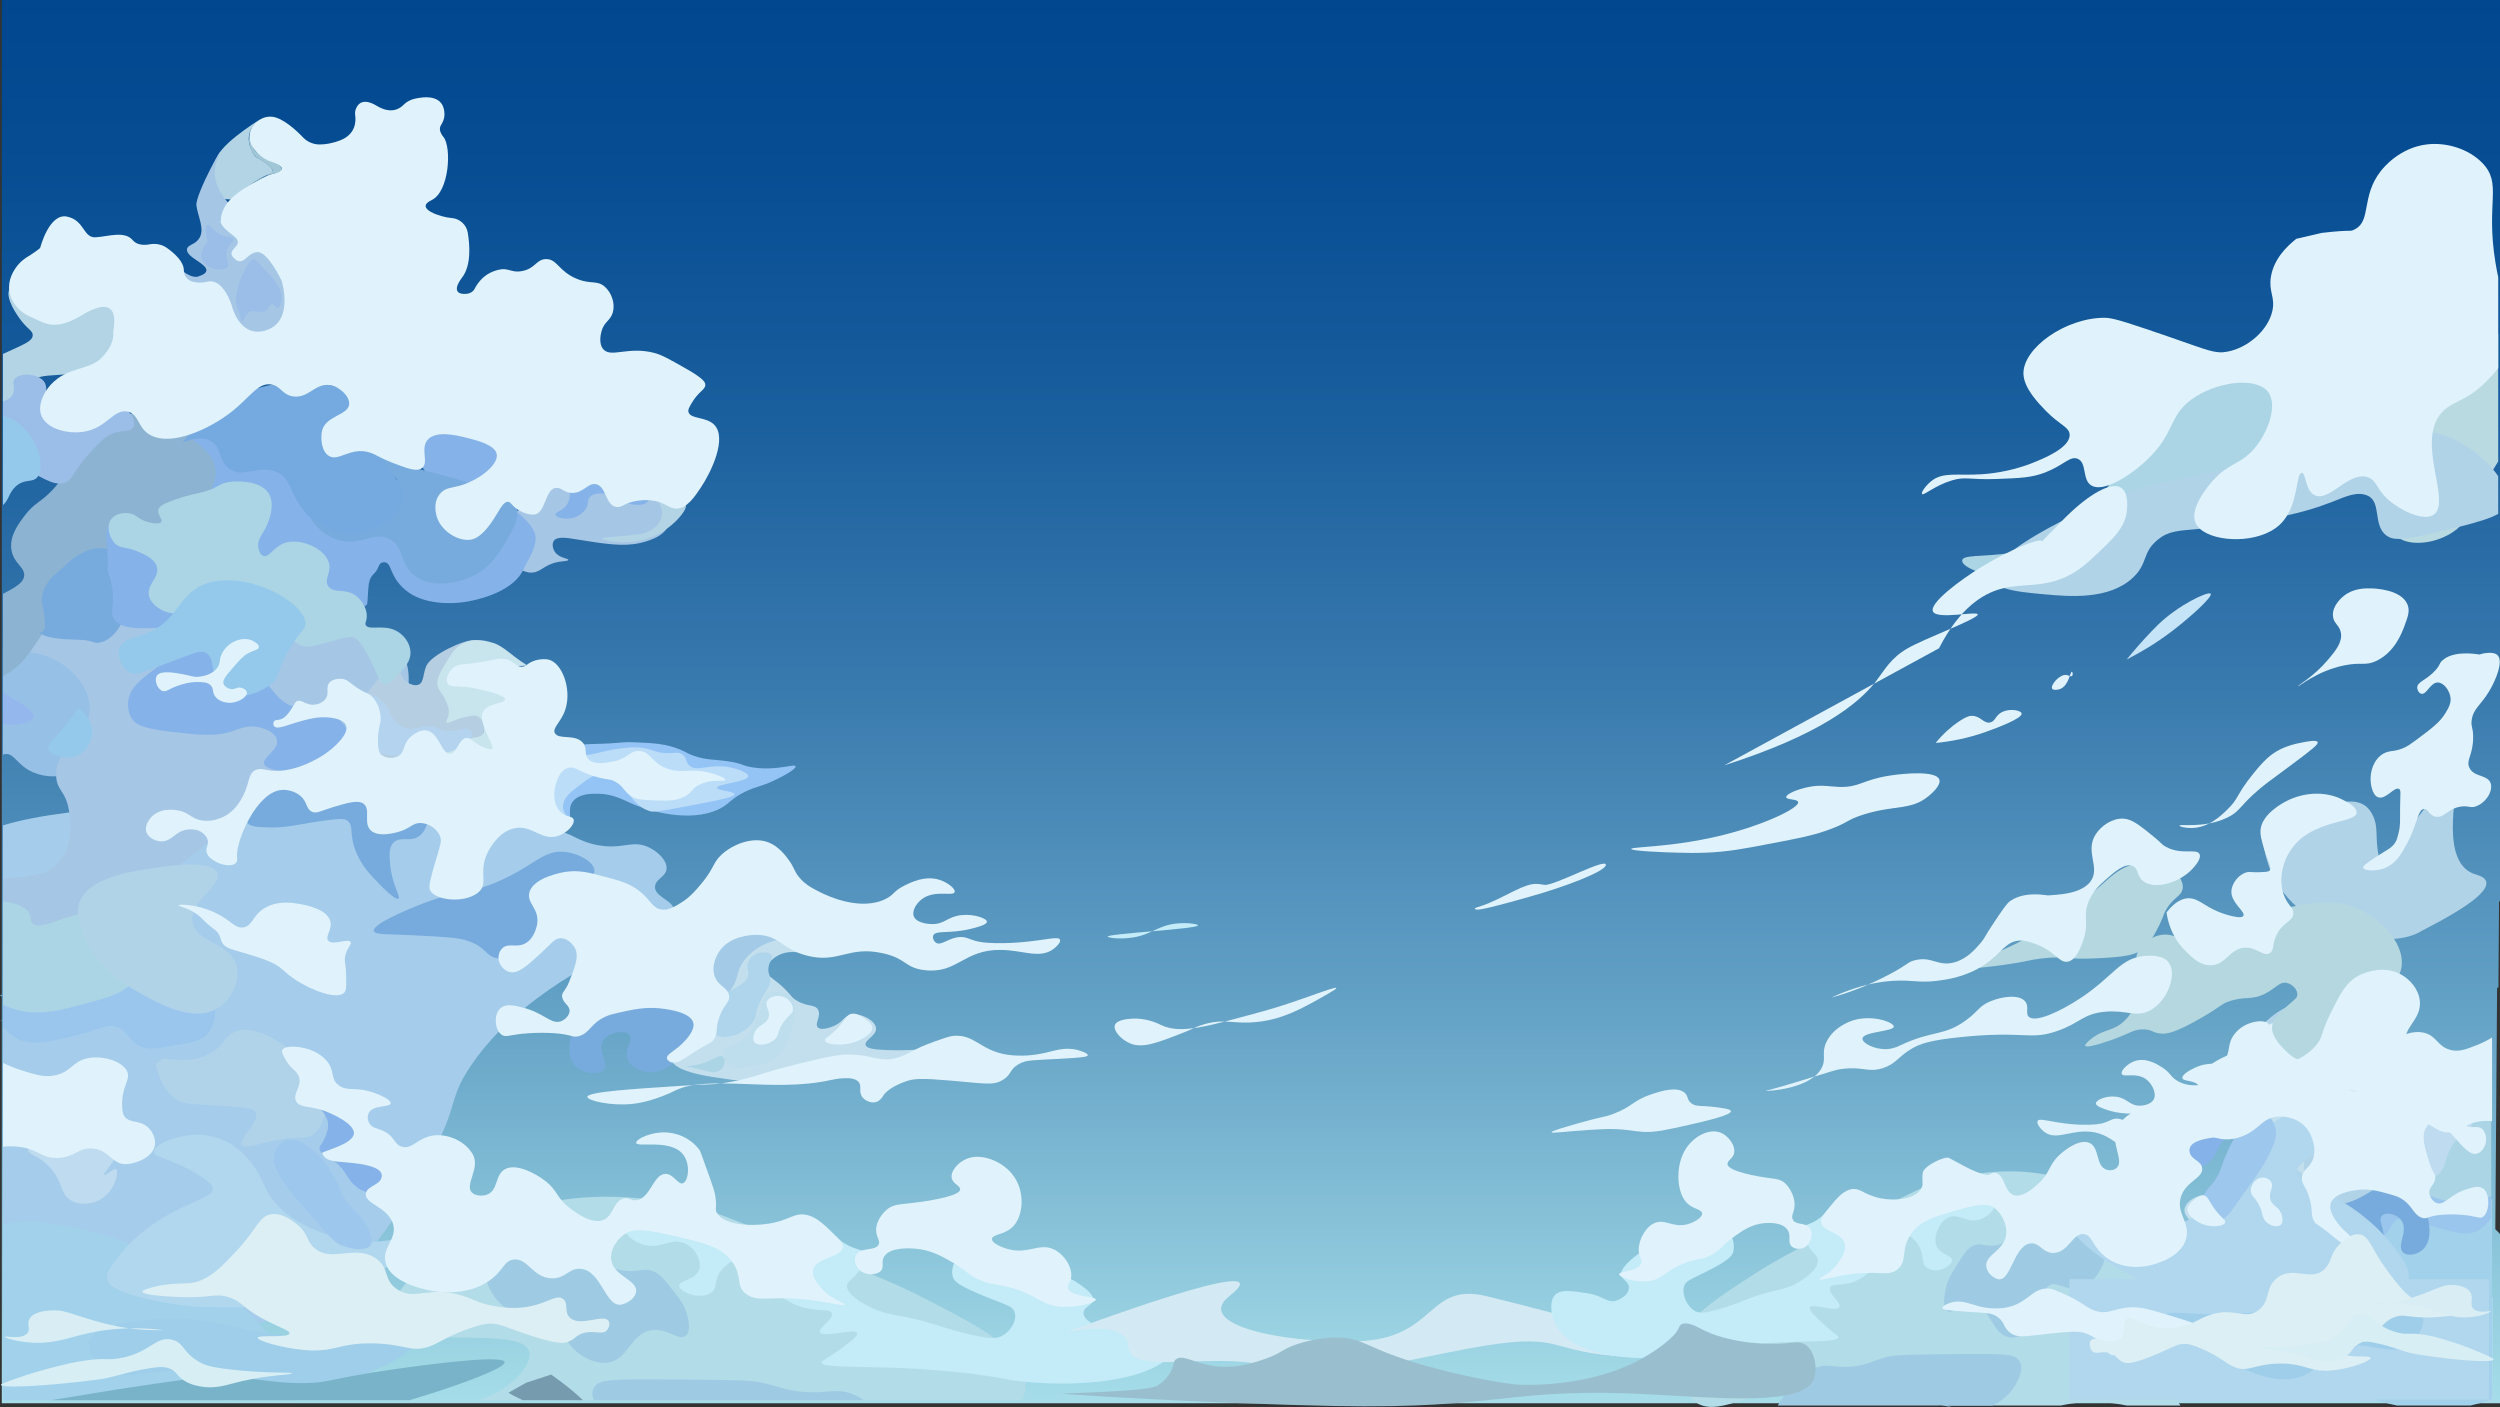 <?xml version="1.0" encoding="UTF-8"?><svg xmlns="http://www.w3.org/2000/svg" xmlns:xlink="http://www.w3.org/1999/xlink" viewBox="0 0 1370 771.24"><rect x="0" y="0" width="1370" height="771.24" fill="#333333" stroke="none"/><defs><style>.cls-1{fill:#9ec7ed;}.cls-2{fill:#d7eef4;}.cls-3{fill:#d3eaf4;}.cls-4{fill:#a5c6e5;}.cls-5{fill:#94c9eb;}.cls-6{fill:#a5cdeb;}.cls-7{fill:#b1d7ee;}.cls-8{fill:#aed5eb;}.cls-9{fill:#8cb3d1;}.cls-10{fill:#97c0e6;}.cls-11{fill:#badae1;}.cls-12{fill:#c8e4ed;}.cls-13{fill:#c3dfed;}.cls-14{fill:#9fceea;}.cls-15{fill:#b2dce8;}.cls-16{fill:#a1c7d6;}.cls-17{fill:#99bfce;}.cls-18{fill:#9bbee8;}.cls-19{fill:#e0f3fc;}.cls-20{fill:#769bae;}.cls-21{fill:#85b2e8;}.cls-22{fill:#bfdbef;}.cls-23{fill:#c6e4f8;}.cls-24{fill:#78abdd;}.cls-25{fill:#abd5e5;}.cls-26{fill:#9ac6ee;}.cls-27{fill:#78b3c9;}.cls-28{fill:#75aae0;}.cls-29{fill:#bcddf8;}.cls-30{fill:#d9eef4;}.cls-31{fill:#b3d3ef;}.cls-32{fill:#dceff4;}.cls-33{fill:#c3ebf8;}.cls-34{fill:#94b7ed;}.cls-35{fill:#94c4f5;}.cls-36{fill:#b5cee2;}.cls-37{fill:#b3d4e5;}.cls-38{fill:#b1d3e8;}.cls-39{fill:#bedeed;}.cls-40{fill:url(#linear-gradient);}.cls-41{fill:#9ecae3;}.cls-42{fill:#a2d1eb;}.cls-43{fill:#b0d3ea;}.cls-44{fill:#b5d8e0;}.cls-45{fill:#a3cae7;}</style><linearGradient id="linear-gradient" x1="685" y1="769" x2="685" y2="0" gradientUnits="userSpaceOnUse"><stop offset="0" stop-color="#a6dde9"/><stop offset=".04" stop-color="#9cd4e3"/><stop offset=".28" stop-color="#64a2c6"/><stop offset=".51" stop-color="#397aae"/><stop offset=".71" stop-color="#195e9d"/><stop offset=".88" stop-color="#064d93"/><stop offset="1" stop-color="#004790"/></linearGradient></defs><g id="Layer_1"><path class="cls-40" d="M1370,0v494.4s-.07-.1-.11-.15c-.14-.21-.28-.43-.41-.64l-.32,43.44-.02,4.09c-.23.08-.46.14-.7.2-.01,0-.01.02-.03.02l-.81,109.56-.05,7.51v.03l-.12,15.16,2.57,2.56v92.82H.99v-209.44c-.33-.05-.65-.1-.97-.17.34-.06.66-.13.97-.18v-13.22c-.61-.11-.95-.25-.99-.41-.03-.14.31-.33.99-.56V0h1369.01Z"/></g><g id="cloud-left"><path class="cls-35" d="M311.4,449.86c2.35-1.19-.81-6.53,2.65-10.82,3.52-4.36,11.08-4.14,14.09-4.06,8.16.24,13.28,3.31,18.58,5.6,13.03,5.62,35.49,10.08,49.22,1.74,4.3-2.61,5.57-5.16,12.46-8.5,5.7-2.76,8.11-2.6,15.11-5.79,5.1-2.33,13.04-6.61,12.46-8.11-.61-1.56-9.49,2.41-22.46.77-6.95-.88-5.71-2.18-14.5-3.48-7.87-1.16-11.95-.57-18.99-3.09-3.25-1.17-3.6-1.73-6.74-3.09-8.14-3.53-15.25-3.82-25.53-4.25-8.35-.35-5.47.57-23.89.97-1.92.04-4.02.08-6.74.77-7.53,1.93-12.06,6.93-13.27,8.3-1.49,1.69-9.27,10.52-6.33,20.47,2.4,8.11,11.03,14,13.89,12.55Z"/><path class="cls-6" d="M313.37,534.19c-8.62,5.31-17.46,11.34-25.9,18.24-4.9,4.01-9.65,8.3-14.16,12.95-5.47,5.59-10.56,11.67-15.07,18.31-11.06,16.26-7.87,19.89-16.42,38.44-1.82,3.94-4.15,8.54-7.27,14.08-5.93,10.55-12.31,21.87-19.75,32.85-2.6,3.82-5.33,7.61-8.21,11.3-1.8,2.32-3.69,4.62-5.63,6.87-7.5,8.64-15.98,16.54-25.9,23.13,0,0-.02.02-.04.02-2.9,1.92-5.93,3.74-9.08,5.41-6.22,3.3-12.77,5.98-19.58,8.05h-.02c-1.5.49-2.99.93-4.52,1.31-3.54.98-7.16,1.77-10.81,2.39h-.04c-13.43,2.41-27.39,2.8-41.29,1.38,0,0-.02.02-.07,0-.04-.02-.07-.02-.12-.02h-.14c-.16-.02-.36-.05-.59-.08-.18-.02-.39-.03-.62-.07-.18-.03-.37-.05-.59-.07-.05-.02-.12-.02-.18-.02-.34-.03-.64-.07-.98-.12-.16-.02-.34-.03-.52-.05-6.34-.79-12.65-1.95-18.85-3.45-18.63-4.53-36.35-12.18-51.39-22.4-5.08-3.44-9.73-7.09-14-10.95v-239.39c9.81-2.98,21.32-5.14,34.82-6.89,19.2-2.49,42.45-4.16,70.66-6.2,8.62-.62,17.03-1.08,25.19-1.4,3.03-.13,6.02-.24,8.98-.3h.02c1.26-.05,2.53-.08,3.79-.1h.04c7.05-.17,13.93-.24,20.59-.19,25.31.12,47.77,1.57,67.1,3.69h.02c39.36,4.3,65.73,11.3,76.63,15.4,1.44.54,2.62,1.03,3.51,1.45,3.05,1.43,9.07,5.05,18.24,5.91,11.04,1.04,15.6-2.97,23.4.27,5.59,2.31,11.19,7.63,10.63,12.35-.52,4.3-5.75,5.22-6.27,9.28-.68,5.32,8.18,7.5,9.96,11.54.05.1.09.2.12.3,2.8,8.17-25.03,17.89-55.7,36.76Z"/><path class="cls-43" d="M85.34,583.12c3.28,13.43,9,18.39,13.48,20.47,3.22,1.5,5.29,1.27,21.65,2.32,15.89,1.02,18.56,1.53,19.6,3.48,2.87,5.34-9.89,14.93-7.35,18.15,1.4,1.77,6.28.15,13.07-1.54,17.98-4.49,21.17-.74,26.14-4.64,7.24-5.68,7.4-17.35,5.31-24.72-2.28-8.05-7.72-12.6-13.89-17.77-5.34-4.47-21.8-18.25-34.31-13.52-6.03,2.28-5.68,6.8-12.66,11.2-8.61,5.42-19.1,4.81-26.55,3.48l-4.49,3.09Z"/><path class="cls-42" d="M151.23,746.89c-.36,1.87-1.16,3.57-2.41,5.16-.6.79-1.32,1.55-2.15,2.29-.77.69-1.63,1.36-2.59,2.04h-.01c-4.19,2.93-10.2,5.76-18.16,9.13h-.01c-1.38.58-2.81,1.18-4.31,1.79H1.64v-7.88c-.6-.15-.94-.33-.98-.55-.03-.19.31-.44.98-.76v-87.06c17.71-4.07,43.77,1.08,69.23,10.74,0,0,0,.01.02.01,14.08,5.36,27.97,12.1,40.13,19.42,0,0,.01,0,.01.01,5.28,3.16,10.24,6.45,14.74,9.78,0,0,.01,0,.01.01s0,.01.01.01h.02c2.37,1.76,4.62,3.52,6.71,5.28t.02.02c3.51,2.95,6.63,5.92,9.28,8.83,1.64,1.82,3.1,3.62,4.33,5.41.41.55.78,1.11,1.14,1.67.98,1.53,1.78,3.03,2.42,4.51,1.55,3.57,2.12,6.97,1.52,10.14Z"/><path class="cls-10" d="M50.46,402.32c.02.12,0,.22-.04.32-.09.59-.2,1.2-.32,1.77,0,.07-.02.13-.04.2-1.98,9.3-6.8,17.06-13.88,19.69-2.01.74-4.29,1.1-6.64,1.15-3.88.07-7.94-.74-11.33-2.19-8.67-3.71-10.49-10.66-15.25-10.04-.48.07-.93.2-1.34.39v-57.98c.62-.22,1.23-.42,1.83-.61,5.75-1.73,11.22-1.45,15.07-.82,2.26.35,3.97.84,4.84,1.09,16.73,4.88,23.39,20.2,24.51,22.91,3.1,7.51,3.81,16.24,2.56,24.12Z"/><path class="cls-15" d="M560.39,767.3h-298.45c1.49-.34,3.04-.8,4.68-1.43,12.45-4.79,25.25-17.45,23.44-24.9-2.17-8.93-24.63-7.53-44.62-8.08h-.01c-14.97-.41-28.54-1.93-31.14-9.71-1.42-4.24.63-9.79,4.84-15.76,1.02-1.44,2.16-2.92,3.42-4.4,8.62-10.19,22.37-21,35.35-28.46,16.43-9.44,33.45-14.56,49.7-16.97h.01c15.72-2.33,30.72-2.12,43.79-.82,19.65,1.95,34.93,6.36,41.67,8.31.03.01.06.02.09.03h.01c1.15.37,6.32,2.35,15.67,6.01h.01c9.08,3.54,22.11,8.67,39.27,15.42,2.06.82,4.19,1.65,6.37,2.51.78.31,1.57.62,2.36.93,4.93,1.94,9.4,3.71,13.59,5.39h0c.3.12.6.24.89.36,2.19.87,4.29,1.73,6.33,2.57,10.91,4.49,20.15,8.63,30.96,14.21,14.54,7.5,27.05,14.05,36.31,20.7,10.27,7.39,16.54,14.92,17.08,24.06.01.1.02.2.02.3.16,3.55-.55,6.84-1.65,9.73Z"/><path class="cls-26" d="M117.99,553.19c.25,5.39-1.69,11.15-5.56,14.67-2.89,2.61-7.37,3.4-16.33,5.02-9.48,1.7-14.21,2.54-18.79.77-7.05-2.75-6.07-7.8-12.25-10.43-6.48-2.78-10.78,1.43-26.54,5.02-12.59,2.85-21.71,4.92-29.41.77-2.64-1.43-5.4-3.72-7.46-6.37v-14.32c7.91-5.49,29.87-7.08,67.03-9.01,1.16-.05,2.35-.12,3.54-.19,1.67-.08,3.37-.17,5.09-.25,23.05-1.16,33.25-.84,37.97,5.79,1.67,2.36,2.56,5.37,2.71,8.51Z"/><path class="cls-13" d="M445.16,522.51c-1.13,1.94-10.16-3.41-18.58.97-3.52,1.83-7.24,5.51-6.74,8.88.33,2.23,2.26,2.63,7.35,6.95,6.7,5.68,5.67,6.95,9.8,9.27,5.81,3.27,9.49,1.68,11.23,4.64,2.1,3.56-2.11,7.83,0,9.85,2.05,1.96,7.74-.42,8.58-.77,5.18-2.17,5.24-4.92,8.78-5.99,5.71-1.73,14.12,2.81,14.5,7.15.36,4.11-6.64,6.55-5.72,9.27.59,1.76,4.08,2.41,11.44,2.7,13.87.56,21.65-.93,21.85-.19.3,1.1-15.94,7.9-38.39,11.59-16.03,2.63-15.02.35-41.86,3.09-18.28,1.86-18.57,3.07-29.34,1.38-7.98-1.25-28.16-3.25-30.9-11.23-2.75-8,9.58-13.63,24.71-34.38,17.47-23.95,16.8-38.08,27.98-39.98,12.8-2.18,26.9,14.1,25.32,16.8Z"/><path class="cls-4" d="M90,362c3.89-4.62-2-1.52,2.67-4.79,7.12-4.99,14.97-4.45,25.17-4.63,6.27-.12,11.48-.45,15.94-.96h.02c3.18-.34,5.97-.76,8.52-1.21,8.89-1.57,14.79-3.57,22.88-4.51.52-.05,1.04-.1,1.58-.17.97-.08,1.97-.15,3.01-.22,1.08-.07,2.21-.1,3.4-.12,2.7-.05,5.67.02,9.04.24,18.14,1.15,27.4.59,33.7,6.18,3.94,3.5,6.31,8.25,7.38,13.51.52,2.61.74,5.34.67,8.1v.02c-.11,4.7-1.04,9.52-2.62,13.96.02.02,0,.02,0,.02-.8,2.27-1.77,4.46-2.88,6.5-.28.49-.54.98-.82,1.43,0,.02-.02.03-.02.03-.8,1.35-1.67,2.54-2.6,3.69v.03c-2.1,2.56-4.5,4.73-7.5,6.89-1.82,1.31-3.87,2.61-6.18,3.98-5.93,3.49-13.58,7.38-23.77,12.87-1.15.62-2.29,1.26-3.5,1.94,0,0-.02-.02-.04,0-.26.13-.52.27-.78.42-5.39,2.96-10.23,5.64-14.6,8.12-2.55,1.45-4.95,2.81-7.2,4.11h-.04s-.04.05-.07.07c-2.77,1.62-5.34,3.12-7.72,4.55-8.44,5.07-14.79,9.2-20.7,13.29-1.84,1.26-3.44,2.41-4.89,3.44-8.89,6.4-11.57,9.23-20.16,15.63l-.02.02c-2.53,1.89-5.58,4.09-9.47,6.79-12,8.34-20.59,14.27-28.68,18.63-4.65,2.53-9.15,4.53-14.04,6.17-1.1.39-2.21.74-3.35,1.08-8.56,2.54-28.27,8.39-40.7,2.58v-27.98c9.47-1.5,22.39-.34,30.47-8.98,7.92-8.47,6.77-21.75,5.9-27.27-.13-.94-.28-1.65-.35-2.07-1.97-10.26-6.16-9.92-6.83-17.38-.02-.17-.04-.35-.04-.52-.26-4.28.93-7.8,2.83-10.98,4.63-7.75,13.39-13.46,15.2-22.94.28-1.31.39-2.71.35-4.18-.37-12.5-12.15-21.38-14.08-22.79-6.1-4.45-12.67-6.18-18.21-6.99-7.24-1.08-12.76-.61-13.32-2.54-.02-.03-.04-.08-.04-.12-.17-.99.89-2.39,21.13-8.29.39-.12.8-.24,1.21-.35,7.12-2.07,16.52-4.67,28.85-7.97,3.31-.88,6.44-1.7,9.37-2.29,2.88-.57,5.58-.89,8.04-.81h.02c2.92.08,5.51.78,7.74,2.32,2.59,1.8,8.31,4.07,9.13,6.48.26.77-3.83,1.77-3.68,2.48.34,1.55.45,2.91.52,3.79.58,6.97,1.88,5.56-1.84,10.73"/><path class="cls-21" d="M81.46,369.19c-7.63,5.87-10.23,9.62-11.03,13.91-.21,1.14-1.16,6.97,2.45,11.59,1.22,1.56,4.04,4.37,19.6,6.18,17.24,2,25.86,3,35.53-.39,3.28-1.15,6.61-2.76,11.44-2.32,4.69.43,11.1,2.81,12.25,6.95,1.59,5.72-8.19,9.99-6.94,13.52,2.36,6.7,43.17,7.38,47.79-6.95,2.41-7.47-5.09-18.82-14.29-22.4-6.68-2.6-10.07.51-17.7-2.11-7.83-2.69-9.59-7.8-16.61-14.89-4.55-4.6-18.59-18.78-34.72-18.15-8.64.33-15.02,5.24-27.77,15.06Z"/><path class="cls-36" d="M259.87,350.81c-5.52-.35-23.43,7.94-26.16,13.97-2.06,4.56-1.27,9.17-4.36,10.43-2.33.95-5.16-.71-5.72-1.03-5.06-2.96-3.85-8.81-6.81-9.59-2.94-.77-6.93,4.27-11.71,10.3-.73.92-2.17,2.49-3.63,4.79,0,0-1.03,1.62-1.81,3.19-3.78,7.6-2.45,16.48-2.45,16.48.43,2.86,1.68,11.17,8.17,16.22,5.69,4.43,9.7,1.9,44.11-1.03,1.98-.17,4.75-.4,7.62-2.06,8.07-4.66,8.94-15.95,9.26-20.09,1.27-16.53,4.01-40.92-6.52-41.59Z"/><path class="cls-4" d="M289.4,275.94c-1.44,2.75-4.16,2.7-6.81,4.64-7.5,5.48-8.21,22.32.27,29.61,1.18,1.01,4.17,3.58,8.17,3.61,5.38.03,7.16-4.59,15.25-5.92,2.56-.42,5.1-.41,5.17-1.03.1-.88-5-.97-7.35-4.38-1.23-1.79-1.75-4.57-.54-6.18,1.88-2.51,7.4-1.51,11.98-.77,16.26,2.61,25.92,4.15,35.12,2.06,2.77-.63,13.85-3.15,15.79-10.3,1.66-6.12-4.36-12.09-4.9-12.62-3.92-3.79-7.93-4.13-25.59-6.95-14.88-2.38-15.65-2.72-21.78-3.35-22.39-2.3-24.59.92-25.05,1.8-1.49,2.84,2.29,5.93.27,9.79Z"/><path class="cls-21" d="M96.76,234.74c2.69-.76,6.65-1.59,11.44-1.55,10.24.09,17.89,4.13,24.51,7.98,13.01,7.57,20.3,13.37,34.85,23.95,15.59,11.32,23.46,17.02,27.5,18.54,10.32,3.9,17.9,3.87,25.32,11.07,6.1,5.92,4.05,8.92,8.71,11.33,7.84,4.05,20.28-1.02,38.66-8.5,7.09-2.89,5.97-23.55,8.85-21.76,2.16,1.34,16.19,10.54,16.88,18.28.59,6.62-5.37,14.75-6.4,17.38-4.72,12.02-23.89,17.64-35.4,18.8-3.81.38-19.61,1.47-29.54-6.95-9.27-7.85-7.12-15.43-11.84-15.19-2.41.12-2.52,1.91-3.54,3.86-1.76,3.37-4.43,2.97-4.9,10.3-.53,8.3-.5,8.62-.82,9.01-1.95,2.41-8.22,3.41-33.49-6.44-26.5-10.33-39.74-15.49-44.93-24.72-4.43-7.89-.95-10.03-8.44-30.39-2.02-5.48-4.51-11.41-8.17-18.03-2.77-5.01-5.48-9.09-7.62-12.1l-1.63-4.89Z"/><path class="cls-9" d="M115.6,268.18v.02c-.39.67-.82,1.33-1.28,1.97-3.72,5.36-9.17,9.35-11.7,11.19-10.81,7.9-17.53,6.82-27.09,9.82-1.75.54-3.6,1.23-5.59,2.14-2.4,1.09-4.76,2.51-7.11,4.26-1.37,1.01-2.74,2.16-4.13,3.4-.78.72-1.59,1.47-2.39,2.27-8.69,8.66-18.19,22.08-31.51,41.69-.36.54-.75,1.11-1.12,1.67-1.66,2.43-3.37,4.95-5.13,7.58-.3.44-.59.88-.89,1.31-.39.57-.85,1.26-1.43,2.06-2.64,3.76-7.32,9.45-14.59,12.95v-45.09c7.2-3.72,10.92-6.15,11.52-9.32,1.03-5.34-5.86-6.99-6.95-15.06-1-7.5,3.92-13.98,7.36-18.55,5.33-7.04,8.53-6.96,15.1-13.9,1.25-1.31,2.26-2.51,3.12-3.62,4.79-6.27,3.97-9.52,9.14-15.31,8.83-9.92,21.86-18.43,30.58-22.86.23-.12.48-.24.69-.34,3.81-1.89,6.72-2.95,7.94-2.93,4.2.05,10.88,5.29,17.63,10.92.69.56,1.37,1.13,2.05,1.7.48.4.96.81,1.44,1.21.48.39.96.79,1.43,1.16,1.8,1.5,3.54,2.93,5.22,4.19,2.8,2.12,9.3,7.07,10.21,14.67.46,3.91-.66,7.55-2.53,10.78Z"/><path class="cls-37" d="M143.96,64.53s-20.32,12.2-24.68,20.83c-4.36,8.63-5.85,10.94-5.72,16.48.14,5.54,8.03,7.21,8.03,7.21l5.17.26s13.48-11.59,20.69-13.78c7.22-2.19-7.49-9.66-7.49-9.66,0,0-5.33-6.62-3.07-13.48.89-2.72,2.98-5.47,7.05-7.86Z"/><path class="cls-16" d="M138.79,68.78s-2.74,3.65-2.31,8.79c.43,5.1,3.61,8.4,3.61,8.4,0,0,9.07,4.94,9.24,7.32.17,2.38-10.01,4.89-10.48,6.76,0,0,7.17-4.08,8.61-4.35s7.18-1.19,6.98-3.12c-.2-1.93-3.37-3.06-3.37-3.06,0,0-9.7-3.86-11.98-7.92-2.28-4.06-2.35-5.41-2.35-5.41,0,0-.78-3.38,2.06-7.42Z"/><path class="cls-4" d="M119.37,86.75c6.21-13.92-12.58,19.81-11.74,25.88.9,6.55,4.99,13.38,1.23,18.41-2.41,3.23-6.09,3.09-6.4,5.54-.56,4.47,11.38,8,10.62,11.85-.28,1.44-2.23,2.32-3.81,2.83,0,0-2.99,2.16-9.33-2.86-6.33-5.02,6.53,23.37,6.53,23.37l22.05,12.55s26.14-.39,26.96-1.16c.82-.77,13.68-5.02,7.76-20.28-5.92-15.26-5.11-12.94-5.11-12.94,0,0-2.65-14.87-4.9-17.77-2.25-2.9-44.48-21.63-33.87-45.42Z"/><path class="cls-18" d="M135.16,146.01c-2.05,3.72-3.26,5.91-4.29,9.75-1.22,4.55-2.13,7.94-1.12,11.59.47,1.69,1.14,2.7,1.84,5.79.43,1.92.49,2.97,1.02,3.09.85.2,1.3-3.11,3.57-4.92,2.8-2.24,6.21,1.02,9.29-.97,2.12-1.37,2.27-3.82,3.68-3.77,1.33.05,1.77,2.29,2.86,2.22,1.08-.06,1.99-2.35,2.25-4.35.52-4.01-1.55-7.3-3.57-10.43-1.17-1.8-.68-.67-7.25-8.11-2.28-2.59-3.39-3.91-4.8-3.77-1.13.12-1.96,1.12-3.47,3.86Z"/><path class="cls-18" d="M113.52,123.22c1.29-.57,2.87,3.35,7.66,5.41,3.62,1.55,6,.72,6.64,2.12.77,1.7-2.63,3.05-3.57,7.05-1.02,4.29,1.99,6.59.41,8.59-1.57,1.99-5.94,1.53-8.58.48-.36-.14-5.13-2.12-5.72-6.18-.38-2.62,1.14-5.1,1.33-5.41.81-1.3,1.37-1.39,1.74-2.51.5-1.55-.24-2.37-.51-4.73-.12-1.06-.5-4.34.61-4.83Z"/><path class="cls-28" d="M99.98,242.6c4.47-1.9,10.4-3.55,15.11-1.16,6.44,3.26,4.34,10.88,10.62,15.45,7.89,5.74,16.13-2.72,26.14,1.93,9.11,4.24,5.9,12.93,18.38,25.11,4.36,4.26,9.79,9.56,18.38,11.2,12.57,2.41,26.61-4.03,32.27-13.91,1.08-1.89,4.71-8.23,2.04-12.75-3-5.08-5.94-4.33-6.81-8.24-.56-2.52-3.04-3.98-1.36-6.82,5.11-8.66-6.22-27.69-21.65-37.08-17.59-10.7-37.2-6.85-44.52-5.41-28.26,5.56-44.14,25.59-48.6,31.67Z"/><path class="cls-37" d="M67.35,197.27c-5.54,5.54-16.19,6.65-32.1,7.92h-.02c-.85.07-1.71.13-2.6.2-5.13.4-8.28.39-11.35,1.4-.98.32-1.94.74-2.96,1.31-7.07,3.98-6.56,9.48-13.06,17.37-.78.96-1.62,1.89-2.49,2.75-.37.39-.75.76-1.14,1.13v-35.38c10.83-5.07,16.12-6.75,16.3-10.21.11-2.31-2.19-3.02-5.74-7.34-3.05-3.74-9.07-12.68-7.21-17.55v-.03c.09-.2.18-.37.28-.56,1.18-2.11,4.27-3.5,31.03-1.94,21.8,1.26,24.21,2.44,26.15,3.86,11.1,8.09,13.45,28.52,4.9,37.08Z"/><path class="cls-21" d="M234.39,240.28c1.69-2.47,3.61-4.08,5.45-5.15,11.49-6.66,33.79-.24,35.94,11.59,1.44,7.91-6.24,17.58-15.52,20.09-4.41,1.19-8.13.48-10.62,0-1.6-.31-17.5-3.57-19.33-14.16-.96-5.53,2.4-10.31,4.08-12.36Z"/><path class="cls-24" d="M170.68,283.8c-.67.8,4.96,9.15,14.7,12.1,12.16,3.68,18.69-4.68,27.5-.77,9.31,4.13,5.47,15,15.79,21.37,11.3,6.97,26.85.73,28.59,0,11.03-4.6,16.12-13.28,19.06-18.28,4.57-7.78,9.01-14.58,6.54-20.86-2.24-5.69-11.93-8.6-31.31-14.42-6.82-2.05-13.36-3.72-25.05-6.7-9.81-2.5-13.9-5.44-15.52-3.86-2.47,2.39,10.72,10.53,9.8,20.6-.94,10.33-16.23,20.23-29.41,19.57-11.88-.59-19.95-9.65-20.69-8.76Z"/><path class="cls-24" d="M34.4,311.22c-9.32,6.81-11.13,12.74-11.44,16.22-.32,3.64,1,4.52,1.63,13.91.46,6.8-4.07,4.33-2.6,5.65,2.93,2.63,11.91,3.43,21.66,3.62,7.15.14,7.36,2.17,10.89,1.55,8.8-1.55,15.82-14.14,15.79-25.49,0-2.59.86-21.41-11.34-25.67-7.64-2.67-18.12,3.03-24.6,10.22h0Z"/><path class="cls-21" d="M60.35,287.05c-4.17,2.24-.63,16.99-1.31,22.24-.51,3.94.97,5.11,2.18,11.33,2.27,11.71-1.6,14.69,1.36,18.8,3.95,5.49,14.36,5.04,23.96,4.63,10.04-.43,12.58-2.59,24.78-2.83,7.85-.16,7.04.73,13.07.51,17.87-.65,25.4-8.51,31.31-4.64,4.89,3.21,3.51,11.08,4.9,11.07,1.82-.01,7.46-13.49,2.18-22.92-7.1-12.68-26.14-4.14-58.81-17.25-17.99-7.22-35.14-25.51-43.62-20.95Z"/><path class="cls-21" d="M175.17,607.48c1.74,1.59,4.4,4.61,4.63,8.63.17,2.98-1.05,5.75-1.84,7.53-1.63,3.7-2.93,4.11-2.86,5.79.11,2.82,3.8,3.58,8.37,7.15,7.22,5.63,6.18,10.07,13.27,14.87,1.45.98.86.34,7.96,3.67,11.3,5.29,12.58,6.68,13.89,5.99,3.66-1.94.32-16.45-6.13-27.62-2.53-4.39-7.9-13.4-19.4-19.89-7.03-3.97-13.66-5.48-17.9-6.12Z"/><path class="cls-24" d="M135.42,450.73c1.4,2.37,5.88,2.51,12.25,2.7,6.67.21,11.46-.69,16.34-1.54,23.06-4.05,25-3.14,26.14-2.32,4.25,3.08.57,7.35,5.31,18.15,3.19,7.27,7.78,12,12.25,16.61,1.45,1.5,8.94,9.21,10.62,8.11,1.47-.96-3.44-7.35-4.49-18.54-.48-5.11-.91-9.71,2.04-12.36,3.7-3.31,8.8-.06,13.48-3.09,4.32-2.8,6.11-9.55,4.9-14.29-3.57-13.98-34.94-17.25-47.38-18.54-13.32-1.39-23.42-2.31-33.9,3.09-11.31,5.82-20.22,17.53-17.56,22.02Z"/><path class="cls-24" d="M325.75,476.99c-.29-4.63-8.03-8.95-15.11-10.04-12.71-1.96-17.37,7.41-37.98,16.22-17.42,7.45-21.27,3.83-44.93,13.52-4.91,2.01-23.92,9.8-22.87,13.52.62,2.19,7.82,1.64,21.24,2.32,20.52,1.03,24.98,1.35,30.22,3.09,10.57,3.51,9.51,8.61,16.75,9.66,12.21,1.76,25.04-9.63,31.04-17.77,5.73-7.78,4.12-11.1,11.44-18.93,5.87-6.28,10.44-7.93,10.21-11.59Z"/><path class="cls-24" d="M330.65,586.3c3.44-3.71-3.65-10.72,0-16.22,3.02-4.55,11.86-5.75,14.3-3.09,2.55,2.79-3.49,8.1-.82,13.91,2.47,5.37,10.26,6.52,10.62,6.57,8.53,1.15,15.27-5.45,18.38-8.5,2.23-2.19,14.27-13.97,9.8-24.72-4.27-10.28-20.31-11.57-25.32-11.97-19.47-1.56-33.02,10.53-35.94,13.13-5.82,5.19-7.53,9.37-8.17,11.2-.52,1.5-4.29,12.43,2.45,18.15,4.28,3.64,11.99,4.48,14.7,1.55Z"/><path class="cls-21" d="M313.9,265.26c-3,3.2-.3,7-3.27,11.33-2.53,3.7-6.53,3.89-6.26,5.41.29,1.67,5.36,2.83,9.53,1.8,3.72-.91,5.88-3.35,6.53-4.12,2.66-3.1.83-5.4,3-7.47,2.97-2.84,8.89-1.55,10.07-1.29,4.66,1.02,4.78,3.1,9.8,4.64,1.57.48,8.34,2.55,11.44-.51,1.87-1.86,1.83-5.04,1.09-7.21-2.08-6.08-11.13-8.58-16.61-9.01-.97-.08-1.07-.03-18.79,3.86-3.61.79-5.19,1.14-6.53,2.58Z"/><path class="cls-37" d="M375.71,276.59c1.56,1.95-5.89,11.8-16.34,16.74-.94.45-4.9,2.26-10.48,3.22-2.29.39-6.34.89-11.3.39-3.2-.33-7.53-1.15-7.49-1.8.03-.42,1.89-.61,8.03-1.16,11.94-1.07,13.95-1.18,16.88-2.58,1.78-.85,5.21-2.53,6.81-6.05.35-.78,1.2-2.65.95-5.02-.3-2.89-2-4.23-1.23-5.67.71-1.32,2.87-1.52,3.13-1.54,2.95-.24,3.85,2.31,8.17,3.09,2.01.36,2.5-.07,2.86.39Z"/><path class="cls-12" d="M288.37,364.27c-7.96-4.83-12.34-10.22-18.17-11.97-3.32-1-9.34-2.81-15.52-.19-4.86,2.06-7.05,5.68-10.62,11.59-3.02,4.99-5.37,8.88-4.08,12.94.76,2.42,2.01,2.33,4.08,6.95,1.2,2.67,2.14,4.83,1.84,7.53-.33,2.92-1.85,4.2-1.23,4.83.96.96,4.63-2,11.44-3.28,2.83-.53,4.42-.81,5.92,0,3.06,1.65,4.3,7.01,2.25,9.85-1.37,1.9-6.09,1.97-15.52,2.12-4.2.07-6.39-.09-8.78-1.16-3.46-1.54-4.69-3.8-5.31-3.48-1.21.64.56,10.92,7.56,17,9.9,8.6,29.6,8.18,38.6-1.35,7.5-7.95,7.07-21.73,3.68-30.51-2.75-7.13-8.53-13.76-5.51-18.54,1.5-2.38,11.23-1.21,9.39-2.32Z"/><path class="cls-31" d="M202.54,380.65c.86-.75,6.15,2.05,9.39,6.57,2.31,3.22,1.55,4.49,4.08,7.34.82.92,3.12,3.51,6.74,4.54,4.73,1.35,6.29-1.51,12.56-1.16,5.44.3,5.16,2.51,10.52,2.7,6.16.23,9.65-2.57,11.74-.68,1.43,1.29.98,3.66.92,3.96-.26,1.26-1.36,4.15-9.6,7.15-4.58,1.66-11.57,3.46-25.32,3.09-11.04-.29-16.6-.5-18.58-3.57-2.32-3.59,2.01-6.3.82-15.93-.65-5.22-.97-7.84-2.35-11.01-.68-1.58-1.32-2.64-.92-2.99Z"/><path class="cls-5" d="M42.93,388.12c-3.99,5.82-7.8,10.44-10.89,13.91-3.89,4.36-5.98,6.13-5.45,8.24.89,3.53,8.64,6.13,14.7,4.12,5.89-1.95,9.23-7.93,9.26-13.39.04-8.01-7.08-12.54-7.62-12.88Z"/><path class="cls-18" d="M72.92,234.36c-1.37,2.12-4.63,1.48-8.71,2.44-5.81,1.36-9.16,5.02-15.51,11.98-9.6,10.49-8.53,14.3-13.48,15.83-1.12.34-2.24.45-3.42.37-2.9-.24-6.2-1.72-10.79-4.19-1.51-.81-3.15-1.73-4.97-2.75-5.52-3.08-10.4-5.79-14.39-9.37v-28.64c2.26-.77,4.31-1.84,5.4-4.09,1.73-3.59-.94-6,1.09-8.37,2.33-2.75,8.87-3.02,13.16-.79,1.03.54,1.96,1.23,2.64,2.07,1.3,1.6,1.48,3.37,1.41,5.12-.12,2.81-.94,5.58,1.03,7.5,2.46,2.39,6.47.89,14.45,0,8.18-.89,23.49-2.59,29.85,4.28.02,0,.02.02.02.02.02.03.04.05.07.08.27.3.52.62.77.96,1.75,2.41,2.65,5.63,1.41,7.55Z"/><path class="cls-25" d="M72.21,539.14c-.61.51-1.19.98-1.75,1.4-.45.34-.85.64-1.26.93-5.22,3.69-10.08,5.09-19.59,7.73-16.81,4.65-28.29,7.83-41.66,3.86-1.16-.34-3.46-1.03-6.31-2.34v-56.79c6.75.79,12.47,2.96,14.46,6.59,1.34,2.41.12,3.82,1.64,5.41,3.65,3.82,12.81-1.99,25.04-4.8,4.13-.96,8.6-1.57,13.34-1.36.37.02.75.03,1.14.08,10.01.66,24.4,5,27.47,14.59,2.9,9.13-5.72,19.09-12.52,24.71Z"/><path class="cls-25" d="M90.17,276.09c7.23-3.45,17.09-5.55,18.79-5.92,11.46-2.53,10.1-5.46,17.97-6.18,1.6-.15,15.27-1.23,20.15,6.18,3.67,5.57.78,13.54,0,15.71-2.33,6.45-6.47,9.21-5.45,14.42.16.79.73,3.73,2.72,4.38,3.08,1.01,5.52-4.79,11.16-6.95,8.35-3.21,21.72,2.3,24.51,10.04,2.09,5.82-2.93,9.78,0,13.65,3.19,4.21,9.86.44,15.79,5.67,2.52,2.21,5.59,6.64,5.17,11.33-.21,2.34-1.12,3-.54,4.12,1.62,3.15,9.57-.53,16.61,3.09,4.25,2.18,7.67,6.77,7.9,11.59.23,5.01-3.07,8.58-6.81,12.62-3,3.25-5.03,5.44-7.35,5.15-2.78-.35-2.94-3.63-7.45-12.55-6.05-11.97-8.2-12.52-9.36-12.97-2.51-.98-4.29-.38-15.59,2.86-8.07,2.32-10.07,2.31-11.98,1.8-3.59-.95-7.88-3.91-8.17-7.47-.33-4.16,5.06-5.93,4.36-9.79-.44-2.42-3.09-4.57-5.72-5.15-6.35-1.41-9.94,6.93-15.79,6.18-7.24-.93-9.9-14.76-12.8-14.16-2.77.57-.8,13.29-4.63,14.42-3.29.97-6.34-7.93-13.07-8.24-5.5-.26-6.79,5.53-13.34,6.18-6.26.62-14.01-3.77-15.52-9.27-1.79-6.55,6.39-10.6,4.08-16.74-1.55-4.13-6.8-6.36-10.62-7.98-6.28-2.67-9-1.44-11.71-3.86-3.78-3.37-5.54-10.31-2.18-14.16,2.38-2.72,6.82-3.32,9.94-2.7,3.88.76,4.34,3.13,9.53,4.64.33.09,6.43,1.82,7.62,0,1.01-1.54-2.48-4.07-1.5-6.95.55-1.61,2.2-2.45,3.27-2.96Z"/><path class="cls-5" d="M21,260.79c-.2.32-.43.62-.68.89-2.76,2.98-7.11.52-11.84,5.02-3.88,3.71-3.47,7.14-6.84,10.09v-48.9c.39.1.77.2,1.14.32.27.08.53.17.8.25,14.52,4.95,21.96,25.07,17.42,32.33Z"/><path class="cls-5" d="M78.33,347.82c-4.85,1.6-10.73,2.55-12.66,6.95-1.88,4.29.7,10.58,4.9,13.52,3.7,2.6,8.75-.49,33.9-9.66,3.5-1.28,5.58-2,7.76-1.16,6.89,2.65,2.29,16.06,9.8,21.63,6.44,4.78,19.31,1.94,26.96-4.64,4.46-3.83,2.82-6.53,8.58-17,6.28-11.41,9.85-11.91,9.8-15.84-.15-12.32-35.49-30.71-56.77-20.86-13.78,6.38-13.65,20.91-32.27,27.04Z"/><path class="cls-33" d="M342.71,673.7c-.5,2.82,4.46,6.54,8.99,8.11,9.88,3.44,15.96-3.92,23.69-.39,5.62,2.57,9.32,9.63,7.76,14.29-1.92,5.75-11.16,5.9-11.03,8.88.14,3.15,10.61,8.16,17.56,3.86,3.79-2.34,1.25-6.6,5.31-11.97,3.09-4.09,9.23-8.09,14.29-6.95,4.97,1.11,4.42,6.16,11.84,14.29,2.53,2.78,8.13,8.9,16.75,11.97,9.52,3.39,16.88.97,17.97,3.86,1.25,3.29-7.72,7.97-6.53,10.43,1.6,3.32,19.18-2.41,20.42.39.71,1.61-4.31,5.27-9.8,9.27-7.71,5.62-9.94,5.92-9.8,6.95.56,4.35,40.54-.14,91.08,7.34,10.93,1.62,9.01,1.85,15.93,2.7,32.58,4,79.54.63,88.36-19.57,1.57-3.6,2.69-9.47-.27-12.88-3.54-4.07-11.63-3.11-23.69-1.55-9.98,1.3-13.54,5.63-19.33,3.86-.7-.21-8.17-2.27-8.44-6.95-.19-3.29,4.81-4.43,5.34-7.05,1.99-9.79-61.24-37.59-74.54-22.95-2.27,2.5-3.39,6.57-2.45,10.04.68,2.51,3.18,4.96,19.06,11.33,10.52,4.22,13.51,4.74,14.7,7.73,1.66,4.16-1.41,9.97-5.99,12.88-3.9,2.48-8.41,1.77-15.52.26-13.27-2.82-18.34-5.15-27.77-7.73-15.63-4.27-20.24-2.94-31.04-8.5-10.99-5.66-11.4-9.71-11.44-10.82-.09-3.1,4.32-4.06,7.62-9.79,1.9-3.29,3.47-5.49,2.72-7.73-.83-2.5-4.09-1.96-9.7-4.86-6.35-3.28-6.84-6.19-9.6-6.08-5.06.2-4.65,10.08-10.31,13.81-11.76,7.74-34.27-21.19-71.58-23.18-13.21-.7-29.72,1.89-30.56,6.66Z"/><path class="cls-45" d="M431.73,513.47c-.16,1.63-6.88.43-14.98,5.15-1.82,1.06-7.26,4.24-10.62,10.3-2.64,4.78-1.48,6.81-4.63,11.85-1.57,2.5-4.61,7.37-7.9,7.21-4.62-.22-9.85-10.38-8.44-19.31,1.73-10.95,13.22-18.78,23.69-20.6,11.7-2.04,23.09,3.26,22.87,5.41Z"/><path class="cls-8" d="M422.9,523.47c.95,1.72-1.52,3.38-1.84,7.34-.21,2.65.8,3.12,1.02,5.6.41,4.61-2.78,6.17-5.92,13.33-2.75,6.27-1.01,6.66-3.47,10.24-.52.76-4.46,6.29-11.84,7.73-2.3.45-5.81,1.13-9.19-.77-3.4-1.92-5.3-5.7-5.11-9.08.07-1.27.52-3.84,5.92-8.88,9.32-8.71,16.53-9.03,17.56-14.48.57-3.01-1.37-4.26,0-7.34,1.13-2.55,3.86-4.83,7.15-5.21,1.53-.18,4.79-.14,5.72,1.55Z"/><path class="cls-39" d="M397.03,575.36c1.25-2.7,4.3-1.97,8.58-4.64,5.19-3.23,7.42-8.48,9.94-14.42,3.23-7.61,2.22-10.28,5.17-11.97,3.89-2.23,10.75-.55,13.61,3.35,1.85,2.51,1.32,6.01.27,13-.56,3.71-1.04,6.74-2.86,10.43-1.02,2.06-2.52,5.1-5.72,7.85-4.62,3.97-9.76,4.74-15.93,5.67-4.88.73-7.37,1.07-9.67-.39-3-1.9-4.7-6.09-3.4-8.88Z"/><path class="cls-25" d="M376,584.34c6.18-.44,10.51-1.99,13.34-3.35,2.82-1.35,5.03-2.92,6.53-2.06,1.41.8,1.57,3.37.82,5.15-.88,2.08-3.21,3.5-5.99,3.61l-14.7-3.35Z"/><path class="cls-38" d="M43.41,494.86c4.66-13.9,28.36-17.37,41.66-19.31,7.9-1.16,30.56-4.47,33.9,2.7,3.26,7-15.79,15.67-13.48,27.42,2.18,11.09,20.57,10.77,24.1,23.56,2.31,8.4-2.85,18.58-10.21,23.18-13.23,8.27-32.22-2.32-43.29-8.5-5.81-3.24-25.16-14.38-31.45-35.15-1.58-5.22-2.79-9.22-1.22-13.91Z"/><path class="cls-41" d="M267.09,692.62c-2.93,4.27-.06,10.66,1.22,13.52.53,1.18,4.76,10.24,14.3,13.13,10.86,3.3,18.51-4.48,23.69-.39,3.72,2.94.41,7.48,3.68,14.29,3.77,7.87,14.43,14.86,23.28,13.52,11.5-1.75,12.18-16.37,24.1-17.77,8.7-1.02,14.61,6.04,18.38,3.09,3.41-2.67,1.1-10.42.41-12.75-1.27-4.27-3.34-6.97-6.94-11.59-5.09-6.52-7.64-9.78-11.84-11.2-4.84-1.64-6.78.5-13.89,0-7-.5-10.09-2.93-15.93-5.02-3.67-1.32-6.01-1.63-30.22-1.93-23.95-.3-28.06-.07-30.22,3.09Z"/><path class="cls-41" d="M473.34,767.3h-147.91c-1.09-2.74-1.38-5.83,1.13-8.24,3.29-3.16,9.55-3.39,45.96-3.09,36.83.3,40.38.61,45.97,1.93,8.88,2.09,13.57,4.52,24.22,5.02,10.81.5,13.75-1.64,21.12,0,3.59.8,6.38,2.17,9.51,4.38Z"/><path class="cls-22" d="M15.5,629.92c-.04,3.38,6.02,2.93,12.53,10.56,6.87,8.06,4.8,14.05,11.16,17.51,5.86,3.19,12.58.8,13.34.52,10.2-3.8,12.94-16.6,11.16-17.77-1.28-.84-5.73,3.79-6.53,3.09-1.2-1.04,9.66-10.19,7.35-16.74-1.56-4.42-8.49-5.9-12.25-6.7-16.93-3.6-36.69,3.44-36.76,9.53Z"/><path class="cls-7" d="M116.65,651.29c0,4.47-8.9,5.93-22.87,13.52-5.82,3.16-17.92,10.32-27.77,22.4-4.82,5.91-8.34,10.35-6.94,14.68.44,1.37,2.26,5.47,22.05,10.04,18.02,4.17,29.81,4.25,29.81,4.25,13.46.23,25.61.43,37.61-.68,19.15-1.78,32.83-7.18,36.72-8.59,23.82-8.66,46.98-23.91,44.93-28.58-1.86-4.23-21.39,7-46.56-.39-6.27-1.84-27.85-8.17-37.17-25.11-3.1-5.63-5.23-13.15-13.48-20.86-4.76-4.45-8.83-6.42-11.03-7.34-7.85-3.29-14.84-2.86-16.75-2.7-9.6.81-21.14,5.4-20.83,9.27.26,3.32,9.06,3.38,23.28,11.97,8.78,5.3,8.99,7.43,8.99,8.11Z"/><path class="cls-1" d="M150.14,632.37c-1.04,3.89.3,7.67,4.49,14.29,4.61,7.29,8.23,11,15.93,19.7,10.4,11.74,12.37,14.65,17.97,16.61,4.33,1.52,11.75,2.8,14.3-.39,2.71-3.39-1.39-10.28-2.86-12.75-3.21-5.38-5.6-5.46-9.8-11.2-3.45-4.7-2.35-5.35-6.53-12.75-3.24-5.73-5.91-10.45-11.03-14.68-3.15-2.6-10.22-8.44-16.34-6.18-4.54,1.67-6,6.86-6.13,7.34Z"/><path class="cls-34" d="M18.22,393.14c-.93,3.03-9.48,5.14-16.58,3.32v-16.79c8.75,4.92,17.63,9.99,16.58,13.48Z"/><path class="cls-14" d="M225.43,738.89c-3.68,4.3-14.48,9.56-24.11,13.71h0c-5.08,2.2-9.84,4.09-13.05,5.36-9.05,3.59-18.01,7.08-26.67,9.34h-31.77c-.95-.36-1.89-.77-2.82-1.23-.39-.19-.75-.38-1.09-.56h-.01c-3.78-2.04-4.95-3.78-6.47-5.58-1.32-1.56-2.91-3.17-6.71-5.05-.01,0-.01,0-.02,0-6.07-3.02-11.96-3.87-17.62-3.79h-.01c-10.46.15-20.16,3.47-28.91,2.17-3.27-.48-6.41-1.61-9.41-3.79-1.68-1.22-3.33-2.78-4.69-4.52-2.4-3.05-3.9-6.63-3.07-9.77.6-2.29,2.4-4.16,4.93-5.67.01-.01.02-.01.03-.01,2.17-1.31,4.87-2.34,7.82-3.18,1.7-.48,3.46-.89,5.25-1.25h.01c8.18-1.62,16.85-2.05,20.76-2.25,18.27-.92,29.33,1.73,43.16,4.74h.02c4.62,1,9.56,2.05,15.18,3.02.68.12,1.38.23,2.09.35,2.44.4,4.83.75,7.18,1.06h.01c42.92,5.74,69.67-2.23,71.22,3.58.27,1.01-.2,2.13-1.22,3.33Z"/><path class="cls-27" d="M276.48,746.37c.25.93-1.6,2.32-4.83,3.99-9.88,5.09-32.7,12.65-47.23,16.94H27.9c14.87-2.17,25.45-4.46,56.62-8.95,6.86-.98,11.95-1.69,15.8-2.19h.02c7.99-1.03,10.56-1.2,12.36-1.28h.02c11.1-.58,18.72-.02,25.65.79,1.94.22,3.81.45,5.7.71h.01c5.95.74,12.01,1.48,20.08,1.58,13.8.17,15.55-1.74,37.15-5.36h.04c1.14-.2,2.35-.4,3.63-.59,2.71-.45,5.7-.91,9.01-1.38,9.52-1.38,61.3-8.84,62.49-4.26Z"/><path class="cls-29" d="M319.36,412.97c2.02,2.43,9.01-1.53,21.44-2.9,3.81-.42,6.21-.68,9.6-.39,7.7.67,9.02,3.23,15.93,3.09,3.49-.07,5.07-.76,7.15.39,2.96,1.63,2.03,4.27,4.29,6.37,4.03,3.74,10.78-1.15,22.05.97,4.62.87,10.31,2.96,10.21,4.83-.18,3.19-17.24,4.2-17.15,6.37.07,1.61,9.5,1.84,9.6,3.48.09,1.49-7.53,3.04-16.75,4.83-18.05,3.5-27.12,5.24-29.2,4.63-13.75-4.02-13.79-20.45-24.91-20.86-5.38-.2-10.11,3.47-15.11,7.34-3.6,2.79-7.73,5.98-7.96,10.43-.27,5.07,4.73,8.19,4.08,8.88-1.22,1.33-22.95-6.17-23.48-19.7-.61-15.43,26.93-24.34,29.81-21.44.83.84-.64,2.41.41,3.67Z"/><path class="cls-19" d="M22.05,135.7s4.9-19.06,14.7-17c9.8,2.06,8.71,11.85,15.79,11.33,7.08-.51,15.79-3.61,20.15,1.55,2.4,2.83,6.27,2.86,9.28,2.31,3.34-.61,6.79.03,9.5,1.97,4.13,2.94,9.24,7.52,9.27,12.16.02,2.87,1.83,5.48,4.75,6.3,2.14.6,4.87.83,8.18.05,8.99-2.12,13.48,13.52,13.48,13.52,0,0,4.29,18.15,19.2,12.94,14.91-5.21,7.96-27.04,7.96-27.04,0,0-7.56-16.22-13.48-15.64-5.92.58-7.35,8.5-12.66,3.28-5.31-5.21,7.56-6.57-.61-12.55-8.17-5.99-6.53-8.11-6.53-8.11,0,0-.61-6.37,6.74-12.94,5.87-5.24,15.12-9.87,18.61-11.52.8-.38,1.64-.67,2.52-.87,3.06-.67,10.71-2.89.31-6.54-5.76-2.02-9.11-5.52-11.06-8.74-2.66-4.41-1.59-10.09,2.5-13.37,2.24-1.8,5.14-3.2,8.55-2.8,5.93.68,13.19,7.47,16.93,11.37,2.29,2.39,5.53,3.79,8.94,3.81,2.92.01,6.74-.49,11.3-2.24,8.74-3.37,8.69-10.68,8.3-13.57-.16-1.13-.12-2.29.25-3.38.95-2.78,3.71-6.71,11.57-1.98,7.64,4.6,12.35,1.78,14.58-.49,1.62-1.65,3.71-2.82,6.03-3.37,6.12-1.44,16.38-2.24,16.48,8.56.02,2.11-.8,4.11-1.93,5.92-.79,1.26-1.14,3.38,1.39,6.48,4.49,5.5,3.27,29.94-6.54,34.57-9.8,4.64,5.28,9.4,10.86,9.79.06,0,.11,0,.17.01,4.52.36,8.09,3.75,8.8,7.98,1.06,6.33,2.06,17.8-2.98,24.45-7.22,9.53.82,9.14.82,9.14,0,0,4.21.51,5.9-2.74,2.17-4.17,5.51-7.73,10.06-9.49,8.7-3.36,8.91,1.03,15.9-.26,7.4-1.37,7.76-6.4,13.07-6.57,6.23-.2,6.95,6.69,17.02,10.82,7.84,3.21,11.08.54,15.38,4.38,3.68,3.27,5.66,9.1,4.36,13.91-1.29,4.75-4.89,5.14-6.26,10.56-.34,1.33-1.67,6.56.95,9.66,4.22,4.99,13.46-1.65,27.91,2.06,4.12,1.06,8.42,3.49,17.02,8.37,10.04,5.69,11.11,7.71,11.03,9.27-.14,2.72-3.74,3.46-7.49,9.91-1.37,2.35-2.05,3.56-1.77,4.76.94,4.07,9.54,2.57,14.02,6.95,7.43,7.27-1.41,25.92-7.35,34.76-3.32,4.95-7.65,11.4-13.34,11.33-4.24-.05-6.12-3.68-13.61-4.51-3.61-.4-6.63.06-7.9.26-7.3,1.15-8.29,3.92-11.44,3.35-5.89-1.08-5.36-11.37-11.03-12.49-4.53-.9-6.98,5.26-13.61,4.76-4.13-.31-5.08-2.84-8.1-2.74-6.2.21-5.68,13.49-11.84,14.58-3.24.57-9.45-1.8-12.46-5.41-.47-.56-1.11-1.45-2.14-1.54-2.26-.21-4.3,3.56-5.51,5.6-2.27,3.83-7.72,13.01-13.78,14.87-6.52,2.01-16.74-3.52-19.6-11.68-.45-1.29-2.9-8.86,2.25-13.91,2.61-2.56,5.47-2.45,9.7-3.57,10.57-2.82,21.64-11.41,20.73-17.29-.81-5.2-10.92-7.71-16.44-9.08-5.42-1.35-16.51-4.1-21.24.87-4.61,4.85.83,12.89-3.47,15.84-2.89,1.98-7.87.08-16.13-3.09-7.35-2.82-8.43-4.34-12.46-5.6-10.2-3.18-16.8,5.01-22.05,2.03-4.28-2.43-4.75-9.38-4.08-13.33,1.49-8.88,14.54-8.9,14.98-15.16.3-4.37-5.14-9.56-10.62-10.43-7.97-1.27-11.57,7.32-20.01,6.18-6.22-.84-6.74-5.83-12.25-6.57-7.3-.97-11.49,7.1-21.65,15.06-12.02,9.42-32.77,18.97-44.31,12.75-7.32-3.95-6.15-11.65-12.66-12.94-7.7-1.53-11.21,8.9-23.69,11.01-8.69,1.47-20.13-1.36-23.28-8.3-2.57-5.66.87-13,4.9-17.38,9.28-10.1,21-7.8,27.77-14.68,7.9-8.01,6.4-13.7,6.53-14.45,4.36-24.46-17.51-8.64-20.01-7.37-13.48,6.86-17.87,2.48-26.14-1.16-5.12-2.26-9.91-7.36-10.82-13.71-.87-6.1,2.36-10.98,3.27-12.36,2.65-3.99,6.11-6.16,7.96-7.15,0,0,5.63-3.69,5.75-4.28Z"/><path class="cls-19" d="M86.05,370.14c2.15-2.92,9.81-1.48,14.98-.51,4.06.76,4.37,1.32,6.81,1.29.74-.01,7.72-.27,11.16-4.89,2.29-3.08.57-4.81,3.27-9.01.67-1.05,2.29-3.49,5.45-5.15,1.26-.66,5.73-2.76,10.07-1.03,1.74.69,4.31,2.33,4.08,3.86-.21,1.43-2.67,1.53-5.99,3.35-2.67,1.46-4.41,3.46-7.9,7.47-4.16,4.78-6.22,7.21-5.45,9.27.56,1.49,2.44,2.61,4.08,2.83,2.26.3,3.23-1.23,5.45-.77,1.41.29,3.08,1.32,3.27,2.57.34,2.25-4.11,5.29-8.44,5.67-2.85.25-6.6-.58-8.71-3.09-2.17-2.58-.74-4.74-2.99-6.7-1.79-1.55-4.25-1.55-7.35-1.55-1.32,0-4.41.11-8.99,1.55-6.4,2.01-7.63,4.1-9.8,3.35-2.91-1.01-4.72-6.16-2.99-8.5Z"/><path class="cls-19" d="M153.41,394.32c3.02-.8,4.92-3.73,7.15-7.15,1.41-2.16,1.27-2.52,2.04-2.9,2.53-1.23,4.95,2.2,9.39,1.93,2.18-.13,4.83-1.16,6.33-3.09,2.51-3.22-.18-6.4,2.25-9.08,1.83-2.02,5.23-2.27,7.35-1.93,2.88.47,3.39,2.04,8.37,5.21,4.56,2.91,4.88,2.07,6.94,3.86,4.67,4.06,5.21,10.25,5.31,11.39.39,4.45-1.22,4.97-1.43,12.17-.2,6.81,1.18,8.26,1.63,8.69,2.2,2.08,6.5,2.53,9.39.97,4-2.16,2.36-6.54,6.94-10.62.75-.67,4.57-4.07,8.58-3.48,6.89,1.01,8.22,12.88,12.87,12.75,3.94-.12,5.04-8.71,9.39-8.69,2.71.01,3.8,3.35,10.21,5.6,2.51.88,3.17.66,3.47.39,1-.93-.91-3.66-2.65-7.92-2.15-5.26-3.69-9.03-2.45-11.97,2.24-5.33,12.19-4.71,12.25-7.15.06-2.4-9.56-4.56-15.93-5.99-9.1-2.04-13.91-.03-15.52-2.7-1.41-2.34.42-6.3,2.86-8.5,2.87-2.59,5.39-1.67,15.52-3.28,7.97-1.27,9.05-2.26,12.87-1.74,4.78.66,6.35,4.89,10.01,4.25,1.83-.32,2.17-1.34,4.49-2.51,3.33-1.67,7.36-1.88,9.6-1.35,7.35,1.74,12.79,16.1,9.19,27.23-2.29,7.1-7.4,10.21-5.72,13.13,2.12,3.69,11.13.22,15.32,5.21,2.77,3.3.28,6.57,3.27,9.27,3.15,2.85,8.77,1.82,13.07,1.03,8.3-1.52,8.82-5.61,13.89-5.79,6.89-.25,7,6.69,16.54,9.85,8.31,2.75,12.57-1.07,24.91,2.7,4.14,1.27,6.48,2.56,6.33,3.28-.26,1.26-7.71-.86-14.7,2.9-4.02,2.16-3.13,3.71-7.15,5.99-4.97,2.82-10.13,2.61-17.36,2.32-6.08-.25-9.13-.37-11.84-1.93-4.5-2.59-4.52-5.93-9.6-8.5-2.62-1.33-3.28-.77-8.17-1.93-11.01-2.61-13.09-6.69-17.36-5.41-4.81,1.45-6.46,7.94-6.94,9.85-1.08,4.26-1.02,11.08,3.27,14.68,3.02,2.53,6.08,1.75,6.74,3.67.87,2.55-3.34,7.42-8.58,9.08-9.06,2.86-14.09-6.16-23.69-4.25-9.3,1.85-14.35,12.27-15.11,13.91-4.51,9.72.24,15.86-3.88,20.34-6.42,6.99-23.86,5.97-27.36-.19-1.12-1.97.33-7,3.27-17,2.25-7.66,3.31-9.94,2.04-12.94-1.55-3.69-5.87-6.71-10.21-6.95-4.87-.28-5.87,3.18-13.07,5.02-2.47.63-10.26,2.63-14.29-.77-4.75-4,.06-11.79-4.29-14.87-3.04-2.15-8.47-.54-16.75,1.93-6.8,2.03-8.83,3.69-11.44,2.51-3.34-1.51-2.46-5.37-6.33-8.69-2.92-2.51-7.14-3.51-10.21-3.28-13.95,1.02-25.57,28.81-24.51,37.08.05.41.27,1.85-.61,2.9-1.9,2.25-7.8,1.39-11.64-.97-1.43-.88-3.94-2.42-4.49-5.02-.55-2.59,1.37-3.76.61-6.57-.63-2.31-2.52-3.66-3.06-4.06-2.66-1.9-5.72-1.8-6.94-1.74-7.72.37-9.27,6.77-15.52,6.57-3.26-.1-6.83-1.97-7.96-4.83-1.43-3.6,1.45-7.57,3.68-9.46,5.24-4.46,13.11-2.78,14.29-2.51,5.6,1.28,6.42,4.14,11.64,5.21,5.31,1.09,9.94-.7,11.84-1.55,6.89-3.04,10.08-9.18,11.44-11.78,3.72-7.16,2.67-12.22,6.74-14.1,2.29-1.06,4.65-.42,5.72-.19,14.71,3.18,30.5-7.41,31.86-8.3,5.78-3.8,14.09-11.56,12.05-16.22-1.66-3.78-9.66-4.48-13.89-4.25-5.5.3-12.76,2.64-18.38,4.44-2.41.77-5.65,1.88-6.94.58-.69-.7-.8-2.06-.2-2.85.65-.86,1.75-.55,3.27-.95Z"/><path class="cls-19" d="M309.68,477.83c-1.3.2-17.52,2.92-19.6,11.33-1.45,5.84,5.29,8.5,4.36,16.74-.06.5-1.18,8.56-7.08,11.33-4.65,2.19-8.7-.6-11.98,2.32-2.59,2.3-2.21,5.93-2.18,6.18.4,3.27,3.18,6.31,6.26,6.95,4.56.96,9.34-3.4,16.34-9.79,6.31-5.75,8.07-8.87,11.71-8.76,4,.13,6.69,4.06,7.08,4.63,3.19,4.67.59,10.87-2.72,19.31-2,5.1-4.21,5.7-3.81,8.24.55,3.57,4.23,4.65,4.08,7.73-.11,2.32-2.34,4.82-4.9,5.67-5.29,1.75-9.01-4.53-20.42-7.47-4.5-1.16-9.21-2.37-12.25,0-4.27,3.33-3.58,12.39.54,14.94,1.92,1.18,3.52.29,9.53-.51,0,0,8.35-1.12,18.51-.52,10.6.63,10.5,2.84,14.43,1.55,5.88-1.93,6.08-6.83,14.16-10.56,2.3-1.06,4.2-1.49,7.9-2.32,6.26-1.39,13.25-3.06,21.24-2.32,2.51.23,17.49,1.62,19.06,7.98,1.09,4.42-4.6,9.97-6.26,11.59-4.13,4.03-8.63,5.68-8.17,7.98.26,1.3,1.95,1.97,2.18,2.06,2.84,1.09,6.08-1.2,11.71-4.89,9.72-6.38,10.28-5.43,11.71-7.47,2.82-4.03.56-5.75,3.27-12.88,2.63-6.91,5.57-7.45,5.17-11.07-.53-4.82-5.87-5.1-7.9-10.82-2.32-6.53,2.19-13.15,2.72-13.91,5.9-8.39,17.61-8.7,19.6-8.76,13.06-.34,14.44,8.17,29.13,11.59,16.81,3.91,21.8-5.65,40.57-1.55,13.24,2.9,11.89,7.9,22.87,9.27,18.13,2.26,21.4-11.43,42.2-11.07,12.15.21,21.06,5.05,28.59-.51,1.96-1.45,4.18-3.86,3.54-5.15-1-2.03-8.28.45-22.33,1.55-11.26.87-18.06.17-19.6,0-7.31-.8-9.01-3.67-14.16-2.83-5.79.95-9.09,4.65-11.71,3.09-1.31-.78-2.24-2.76-1.63-4.12,1.33-2.99,8.98-.69,20.69-3.61,3.03-.75,8.76-2.18,8.71-3.86-.05-1.86-7.19-4.42-14.16-3.61-7.54.88-9.07,5.03-16.06,4.89-.92-.02-8.14-.23-9.8-4.12-1.32-3.09,1.4-7.27,4.36-9.53,6.97-5.33,17.08-1.37,17.97-3.86.61-1.72-3.62-5.21-8.17-6.69-8-2.61-15.85,1.34-19.33,3.09-6.22,3.13-5.39,4.8-10.07,7.21-14.07,7.24-32.94-1.97-35.67-3.35-3.9-1.97-8.58-4.06-12.25-8.75-2.59-3.31-2.38-4.86-5.17-8.76-1.79-2.49-5.61-7.81-11.44-10.04-8.75-3.35-19.6,1.22-25.59,6.7-4.77,4.36-3.94,6.99-10.07,14.68-5.08,6.36-8.36,9.35-11.98,11.59-3.9,2.41-7.1,4.4-10.89,3.86-4.93-.69-5.8-4.95-11.71-9.79-5.45-4.46-10.9-5.92-19.6-8.24-8.23-2.2-14.03-3.75-21.51-2.58Z"/><path class="cls-19" d="M154.75,575.3c1.89-3.2,16.8-2.3,23.96,5.67,5.14,5.72,1.98,10.27,7.08,13.91,4.85,3.46,9.13.35,19.6,4.12,4.03,1.45,9.06,3.95,8.71,5.67-.45,2.24-9.53.69-11.98,5.15-1.09,1.98-.55,4.57.54,6.18,1.52,2.24,3.87,2.19,7.08,3.61,6.68,2.95,5.98,7.34,10.35,8.76,5.81,1.88,8.95-5.26,17.97-6.18,7.11-.73,16.05,2.59,20.69,9.79,5.08,7.87-4.63,17.39,0,21.63,2.04,1.86,5.7,1.95,8.17,1.03,6.24-2.32,4.17-10.79,9.8-13.91,6.17-3.41,16.68,2.31,21.78,6.18,7.52,5.7,6.09,9.48,14.16,15.45,3.23,2.39,11.76,8.7,17.97,6.18,5.79-2.35,5.39-10.7,11.44-11.85,2.95-.56,3.5,1.35,6.54,1.03,7.79-.82,9.27-13.96,15.79-14.42,4.64-.33,7.08,6.1,9.8,5.15,3.01-1.05,4.47-10.5,0-15.97-6.96-8.51-25.1-3.5-25.59-6.18-.35-1.89,8.32-6.44,17.43-5.67,7.29.62,13.85,4.58,17.43,9.79.33.48.25.42,3.81,10.3,3.65,10.13,4.45,12.19,4.9,15.97.67,5.51-.48,5.73.54,7.73,3.38,6.6,17.71,7.83,28.32,6.18,12-1.86,14.49-6.67,21.78-4.63,4.91,1.37,8.53,4.87,13.07,9.27,4.18,4.04,6.27,6.06,5.99,8.24-.73,5.74-14.71,5.54-16.34,12.36-.85,3.57,2.13,7.13,4.36,9.79,5.75,6.87,13.38,8.27,13.07,9.27-.37,1.21-11.18-1.99-25.05-3.09-17.14-1.36-22.76,1.78-28.86-2.57-6.13-4.37-2.05-9.56-7.62-17.51-6.03-8.61-16.19-10.89-36.49-15.45-15.15-3.4-19.24-2-21.78-.51-4.95,2.9-9.19,9.17-8.17,14.94,1.55,8.75,14.18,10.64,13.61,17-.31,3.56-4.6,6.57-8.17,7.21-8.52,1.53-10.72-18.08-21.78-19.57-6.86-.92-8.75,5.74-16.88,5.15-9.92-.72-12.58-11.03-20.15-10.3-5.41.52-5.65,5.93-13.07,11.33-11.88,8.65-27.41,6.53-29.95,6.18-1.83-.25-23.71-3.47-27.23-15.45-2.54-8.65,6.95-13.47,3.81-22.15-3.18-8.8-15.33-10.41-14.7-15.97.49-4.33,8.01-4.6,8.71-9.27.76-5.02-8.42-6.76-16.47-7.6-9.94-1.03-14.02-.52-16.2-5.28-.51-1.11,16.95-4.64,17.43-10.82.45-5.73-13.8-11.49-14.7-11.85-9.41-3.72-14.77-1.93-16.88-5.67-2.49-4.4,3.91-8.69,1.09-14.42-1.52-3.09-4.17-3.45-7.08-8.76-1.46-2.67-2.25-4.11-1.63-5.15Z"/><path class="cls-19" d="M469.24,687.44c2.61-4.1,10.4-1.69,12.25-5.41,1.09-2.19-1.25-3.76-1.36-7.73-.18-6.11,5.13-10.82,5.72-11.33,4.62-3.99,8.65-2.48,23.96-5.15,15.24-2.66,16.24-5.03,16.34-5.92.25-2.19-4.01-3-4.63-6.44-.69-3.87,3.68-8.44,7.9-10.3,7.97-3.52,19.2.94,25.05,7.98,7.8,9.4,6.61,24.08-.27,29.87-4.31,3.62-10.47,3.46-10.62,5.92-.15,2.6,6.58,4.89,7.35,5.15,12.06,4.01,18.11-3.29,26.41.52,6.16,2.83,10.74,10.49,9.53,15.97-.54,2.45-2,3.36-1.63,5.15,1.05,5.05,15.17,4.53,15.25,6.44.06,1.51-8.44,4.21-17.97,3.99-12.23-.28-13.88-7.1-30.77-11.07-6.92-1.63-8.35-1-13.61-3.09-7.3-2.9-8-5.48-16.34-10.3-5.64-3.26-12.05-6.87-20.69-7.47-2.35-.16-13.38-.92-16.61,4.38-1.88,3.08.34,5.81-1.91,7.98-2.48,2.4-8.75,2.52-11.98-1.03-1.92-2.11-2.91-5.69-1.36-8.11Z"/><path class="cls-19" d="M413.35,566.28c1.66-4.77,6.35-4.52,7.76-8.5,1.41-3.99-2.48-6.54-.61-9.46,1.41-2.2,5-2.92,7.76-2.32,3.8.83,6.45,4.26,6.33,7.15-.12,2.76-2.68,2.98-5.72,7.73-3.01,4.71-1.79,6.53-4.49,8.88-3.23,2.81-8.93,3.63-10.82,1.55-1.41-1.55-.43-4.39-.2-5.02Z"/><path class="cls-19" d="M372.71,595.06c17.26-1.09,16.9-.52,23.89-1.54,15.02-2.2,18.23-5.08,41.25-10.62,14.72-3.54,22.23-5.37,29.2-5.02,12.1.61,15.16,4.24,24.1,1.93,6.65-1.72,8.36-4.61,21.03-9.08,5.52-1.95,8.28-2.92,10.41-3.09,11.53-.91,14.43,7.79,28.79,10.24,8.46,1.44,16.75,0,18.79-.39,7.4-1.39,12.76-4,20.22-2.12,2.52.64,5.85,1.93,5.72,2.9-.12.9-3.14,1.29-14.91,1.93-15.95.87-18.86.61-22.87,2.9-5.42,3.09-3.79,5.67-8.78,8.69-5.25,3.18-9.78,1.98-28.39.39-16.41-1.41-20.39-1.13-24.71.39-10.98,3.85-12.66,8.3-12.66,8.3-.75.96-1.85,2.58-3.88,3.09-2.42.61-5.47-.53-7.15-2.51-2.5-2.96-.38-5.94-2.04-8.3-2.9-4.12-14-1.62-16.13-1.16-31.15,6.78-66.53-3.25-84.54,5.6-.74.37-3.34,1.69-7.07,3.1-2.82,1.07-9.11,3.46-16.41,4.24-11.82,1.26-24.78-1.85-24.71-3.86.1-2.77,25.02-4.35,50.85-5.99Z"/><path class="cls-19" d="M466.79,555.53c-3.05.48-3.28,3.3-8.37,8.5-4.32,4.4-6.65,4.93-6.33,6.18.63,2.44,10.25,3.45,17.97.19,1.1-.47,8.22-3.47,7.96-7.34-.14-2.03-2.25-3.53-4.08-4.83-1.85-1.31-4.42-3.14-7.15-2.7Z"/><path class="cls-19" d="M610.96,561.71c-1.08,2.99,3.41,8.2,8.78,10.24,6.62,2.52,14.17-.35,29-6.18,6.73-2.65,5.8-2.72,9.19-3.86,12.89-4.35,17.56-.35,31.45-1.93,14.34-1.63,24.85-7.65,38.8-15.64,2.65-1.52,4.25-2.55,4.08-2.9-.57-1.2-21.1,7.58-40.84,12.94-29.63,8.04-44.28,12.56-55.14,7.34-1.52-.73-7.94-4.03-16.13-3.48-1.84.12-8.13.55-9.19,3.48Z"/><path class="cls-19" d="M97.93,496.14c.2-.7,9.65-.73,19.6,3.86,9.34,4.31,11.03,8.95,15.79,8.24,5.38-.81,4.87-6.98,12.53-11.07,7.04-3.76,14.74-2.41,18.24-1.8,2.92.51,14.88,2.6,16.88,9.27,1.38,4.62-2.99,8.18-1.09,10.82,2.16,2.99,10.8-1.48,12.25.77.79,1.23-1.56,2.66-2.72,6.7-1.06,3.66.12,5.13.27,11.33.14,5.69.21,8.53-1.09,9.79-4.05,3.9-17.61-1.26-26.41-6.95-7.07-4.57-7.14-6.94-14.16-10.04-4.19-1.85-9.91-3.55-14.43-4.89-6.93-2.06-10-2.58-11.71-5.41-1.23-2.04-.8-3.71-3-6.18-1.12-1.26-1.77-1.43-4.08-3.35-2.41-2-3.57-3.36-4.63-4.38-5.3-5.13-12.43-6.08-12.25-6.7Z"/><path class="cls-19" d="M84.86,627.6c-1.05,6.22-9.17,9.74-14.98,10.31-3.24.32-5.41-.76-7.39-2.24-3.13-2.32-5.77-5.69-11.38-6.27-8.28-.84-9.9,5.02-19.88,5.15-7.45.1-9.05-3.13-15.69-5.07-1.14-.34-2.42-.62-3.92-.86-3.58-.56-6.93-.54-9.97-.25v-45.9c2.87,1.42,6.31,2.86,10.53,4.19,7.57,2.38,12.33,3.86,18.24,2.58,8.67-1.9,9.19-7.51,17.42-9.28,8.75-1.87,20.07,1.89,22.05,7.73,1.48,4.33-3.05,7.23-2.99,17.77.04,4.41.84,5.74,1.37,6.44,2.85,3.71,7.78,1.85,12.25,5.41,2.97,2.38,4.99,6.55,4.35,10.29Z"/><path class="cls-32" d="M149.12,665.33c-7.08.72-8.22,7.92-18.52,19.06-9.2,9.94-16.57,17.91-26.96,18.8-4.17.36-10.76-.26-20.42,2.32-4.74,1.27-5.19,1.96-5.17,2.32.11,1.91,14.07,2.65,17.43,2.83,20.91,1.11,21.72-2.39,29.95.26,8.18,2.63,6.62,5.85,21.78,13.39,6.86,3.41,11.73,5.02,11.44,6.44-.53,2.57-17.15.62-17.43,2.32-.24,1.47,11.79,5.42,25.05,6.7,17.03,1.63,18.89-3.78,37.3-3.61,18.72.18,21.71,5.43,32.13,1.55,5.43-2.02,8.22-4.78,19.6-9.01,8.26-3.07,11.32-3.3,12.8-3.35,5.22-.18,7.24,1.27,18.51,5.15,18.79,6.47,22.46,5.65,24.51,4.89,4.41-1.63,4.67-4.2,9.8-5.15,5.47-1.01,9.07,1.19,11.44-1.03,1.38-1.3,2.14-3.91,1.09-5.41-2.75-3.93-15.31,3.4-20.97-1.55-3.67-3.21-.63-8.28-4.08-10.56-3.84-2.54-8.75,2.99-20.69,4.63-7.62,1.05-13.8-.07-17.7-.77-8.41-1.52-10.15-3.6-17.15-5.67-18.01-5.31-25.18,2.92-34.85-3.09-8.43-5.24-4.09-12.17-12.52-17.51-11.37-7.2-23.59,2.63-32.95-5.15-4.92-4.09-3.33-8.3-10.35-13.65-2.42-1.84-7.5-5.71-13.07-5.15Z"/><path class="cls-2" d="M159.93,752.62c.07.62-4.99.62-13.27,1.72-2.49.34-5.27.76-8.3,1.33-3.29.61-6.88,1.4-10.69,2.43-2.37.62-5.11,1.43-8.25,1.84-2.74.4-5.79.49-9.12-.1-2.44-.42-6.38-1.11-9.97-3.67h-.02c-.41-.29-.82-.61-1.23-.96-2.05-1.77-2.35-2.91-3.99-4.09-.14-.13-.32-.24-.5-.35-3.51-2.17-7.68-1.72-11.44-1.16-7.07,1.06-12.4,2.44-17.05,3.67-2.12.56-4.1,1.08-6.04,1.55-4.15.98-8.62,1.5-17.56,2.51-14.66,1.68-36.07,3.22-40.88,2.11-.61-.15-.94-.34-.98-.56-.04-.19.3-.44.98-.76,1.14-.54,3.28-1.3,6.38-2.41,10.56-3.74,18.74-5.81,20.15-6.17,8.25-2.09,12.95-3.27,19.59-4.13,1.67-.22,3.08-.37,4.29-.47,6.5-.52,7.45.37,13.15-.56,16.78-2.75,19.88-12.23,28.86-10.31,7.12,1.53,5.98,7.68,16.33,12.89,2.71,1.35,6.25,2.66,21.78,4.11,6.7.62,12.29.88,16.65.98,7.18.2,11.08.03,11.11.57Z"/><path class="cls-30" d="M2.56,732.54c.1-.59,9.6,1.78,12.52-2.06,1.77-2.33-.55-4.75,1.09-7.73,2.26-4.11,9.46-4.5,11.98-4.64,6.67-.36,9.77,1.53,20.15,4.64,4.82,1.44,12.98,3.86,22.33,5.15,10.86,1.5,19.06.9,19.06,1.03,0,.19-18.66-3.29-40.84,1.55-11.74,2.56-19.5,6.37-33.22,5.15-7.86-.7-13.14-2.64-13.07-3.09Z"/><path class="cls-33" d="M606.96,513.27c.03.59,6.45,1.61,13.61.51,10.87-1.66,13.76-6.72,24.51-7.73,5.86-.55,11.41.35,11.44,1.03.08,2.04-49.64,4.52-49.56,6.18Z"/><path class="cls-20" d="M319.48,767.3h-33.11c-4.09-1.99-7.98-3.98-7.61-4.17.75-.39,9.6-5.41,9.6-5.41l13.65-4.46s10.12,6.97,17.47,14.04Z"/><path class="cls-3" d="M583.66,730.3s123.79-46.67,90-20c-19,15,25.7,25.71,69.7,24.71s38.3-32.71,71.3-24.71c38.1,9.24,117,31,117,31,0,0-22,5-54,1s-24.3-13.29-83.3-1.29-70.99,14.7-100.7,7.29c-29.7-7.41-74.3,5.71-75.3-10.29s-34.7-7.71-34.7-7.71Z"/></g><g id="cloud-right"><rect class="cls-7" x="1146" y="711" width="220" height="57"/><g id="cloud_right"><path class="cls-43" d="M1298.8,569.2c-2.62,13.43-7.19,18.39-10.77,20.47-2.58,1.5-4.23,1.27-17.29,2.32-12.69,1.02-14.82,1.53-15.66,3.48-2.29,5.34,7.9,14.93,5.87,18.15-1.12,1.77-5.01.15-10.44-1.54-14.37-4.49-16.91-.74-20.88-4.64-5.78-5.68-5.91-17.35-4.24-24.72,1.82-8.05,6.16-12.6,11.09-17.77,4.27-4.47,17.42-18.25,27.41-13.52,4.82,2.28,4.54,6.8,10.11,11.2,6.88,5.42,15.25,4.81,21.21,3.48l3.59,3.09Z"/><path class="cls-42" d="M1365.66,763.33c.24.07.49.15.76.24-.25.1-.51.17-.76.23v3c-.54.2-1.07.39-1.61.58-3.48,1.19-6.92,2.13-10.33,2.86h-40.07c-16.99-3.36-30.51-10.07-37.9-13.83-3.43-1.75-6.55-3.34-9.35-4.82-2.04-1.09-3.93-2.11-5.65-3.1-3.65-2.1-6.6-4.04-8.87-6.03h-.01c-.77-.67-1.45-1.35-2.06-2.04-.67-.74-1.24-1.5-1.72-2.29-.07-.11-.13-.21-.19-.32-.74-1.23-1.26-2.54-1.57-3.95-.07-.29-.12-.58-.17-.88-.48-3.17-.02-6.57,1.21-10.14.52-1.49,1.16-2.99,1.94-4.52.28-.55.58-1.1.9-1.66,0,0,0-.01,0-.01.98-1.78,2.15-3.58,3.46-5.4,2.12-2.92,4.61-5.88,7.41-8.83l.02-.02c1.28-1.35,2.63-2.7,4.04-4.03h.01c.43-.43.86-.83,1.31-1.24v-.02c3.61-3.33,7.58-6.63,11.81-9.8.01,0,.01-.01.02-.02,0-.01.01-.01.01-.01.17-.12.35-.26.53-.39,0,0,.01,0,.02,0,2.2-1.65,4.46-3.27,6.79-4.84h.01c.07-.05.14-.1.21-.14.17-.12.34-.24.52-.35h.01c.66-.46,1.33-.9,2-1.33,1.17-.77,2.36-1.52,3.55-2.26h.01c.69-.44,1.38-.86,2.08-1.28,3.55-2.15,7.19-4.19,10.86-6.09,1.81-.94,3.62-1.84,5.44-2.7.01,0,.01,0,.02,0,1-.48,2.01-.94,3.01-1.4,2.9-1.31,5.81-2.52,8.69-3.63,1.95-.75,3.89-1.44,5.82-2.09,2.17-.72,4.33-1.38,6.46-1.95,1.54-.43,3.06-.81,4.57-1.14.96-.22,1.9-.42,2.84-.6,7.78-1.49,14.99-1.8,21.15-.59h.01c.16.03.32.06.47.09.62.13,1.22.28,1.81.44.16.04.32.09.47.13v87.06c.54.32.81.57.78.75-.03.22-.3.41-.78.56v17.82Z"/><path class="cls-15" d="M1135.26,727.06c-.16.85-.18,1.76-.05,2.73.93,7.5,9.96,17.93,18.77,22.17,11.41,5.49,17.67-1.67,28.74,5.34,4.99,3.16,9.79,8.45,12.14,12.94h-29.38c-8.64-1.78-18.83-2.72-30.22-1.08-2.13.31-4.1.67-5.96,1.08h-62.23c-.49-.16-.98-.33-1.47-.49-6.38-2.1-39.93-13.18-74.08-10.4-1.15.09-2.29.2-3.43.32-2.18.24-4.3.53-6.34.86-9.06,1.47-16.76,3.73-23.41,5.77,0,0,0,.01-.02,0-5.25,1.62-9.83,3.09-13.93,3.94-4.34.89-8.13,1.09-11.55,0-2.57-.82-4.94-2.38-7.17-4.91-.1-.1-.19-.21-.28-.32-.39-.47-6.73-8.14-7.36-18.64-.06-.89-.07-1.79-.04-2.71,0-.1.01-.21.02-.31.05-1.24.19-2.44.42-3.62.97-5.14,3.46-9.79,7.19-14.25,1.75-2.09,3.77-4.14,6.03-6.18,7.4-6.66,17.4-13.2,29.01-20.7,8.64-5.59,16.03-9.73,24.75-14.22,1.62-.84,3.3-1.69,5.04-2.57.23-.11.47-.23.71-.36,3.34-1.67,6.93-3.44,10.87-5.38.64-.31,1.26-.63,1.88-.94h.01c1.74-.85,3.44-1.69,5.08-2.5,13.71-6.75,24.12-11.88,31.37-15.43h.01c7.56-3.71,11.69-5.69,12.54-6.02.02-.01.04-.01.05-.02,5.28-1.91,17.07-6.17,32.29-8.18h.01c10.67-1.41,23.02-1.7,35.97.7,12.99,2.41,26.58,7.53,39.71,16.97,5.44,3.92,11.05,8.75,16.15,13.94,1.18,1.19,2.31,2.39,3.42,3.62,0,.01,0,.01,0,.01,3.26,3.59,6.22,7.28,8.66,10.89,5.14,7.62,8,14.89,6.59,20.16-1.51,5.69-7.71,8.03-15.6,9.03h-.01c-17.33,2.22-42.83-1.97-44.91,8.76Z"/><path class="cls-26" d="M1272.25,657.76c-.2,5.39,1.35,11.15,4.44,14.67,2.31,2.61,5.89,3.4,13.05,5.02,7.57,1.7,11.35,2.54,15.01.77,5.63-2.75,4.85-7.8,9.79-10.43,5.18-2.78,8.61,1.43,21.2,5.02,10.06,2.85,17.34,4.92,23.49.77,2.11-1.43,4.31-3.72,5.96-6.37v-14.32c-6.32-5.49-23.86-7.08-53.54-9.01-.92-.05-1.88-.12-2.83-.19-1.34-.08-2.69-.17-4.07-.25-18.41-1.16-26.57-.84-30.34,5.79-1.34,2.36-2.05,5.37-2.16,8.51Z"/><path class="cls-13" d="M1224.98,622.03c.9,1.94,8.11-3.41,14.84.97,2.81,1.83,5.78,5.51,5.38,8.88-.26,2.23-1.8,2.63-5.87,6.95-5.36,5.68-4.53,6.95-7.83,9.27-4.64,3.27-7.58,1.68-8.97,4.64-1.68,3.56,1.68,7.83,0,9.85-1.63,1.96-6.18-.42-6.85-.77-4.14-2.17-4.19-4.92-7.01-5.99-4.56-1.73-11.28,2.81-11.58,7.15-.29,4.11,5.3,6.55,4.57,9.27-.48,1.76-3.26,2.41-9.14,2.7-11.08.56-17.29-.93-17.46-.19-.24,1.1,12.73,7.9,30.67,11.59,12.81,2.63,12,.35,33.44,3.09,14.6,1.86,14.84,3.07,23.44,1.38,6.38-1.25,22.5-3.25,24.69-11.23,2.2-8-7.65-13.63-19.74-34.38-13.95-23.95-13.42-38.08-22.35-39.98-10.22-2.18-21.49,14.1-20.23,16.8Z"/><path class="cls-21" d="M1227.04,593.56c-1.39,1.59-3.52,4.61-3.7,8.63-.13,2.98.84,5.75,1.47,7.53,1.3,3.7,2.34,4.11,2.28,5.79-.09,2.82-3.03,3.58-6.69,7.15-5.77,5.63-4.94,10.07-10.6,14.87-1.16.98-.69.34-6.36,3.67-9.03,5.29-10.05,6.68-11.09,5.99-2.92-1.94-.26-16.45,4.89-27.62,2.02-4.39,6.31-13.4,15.5-19.89,5.61-3.97,10.91-5.48,14.3-6.12Z"/><path class="cls-24" d="M1316.45,685.82c-2.75-3.71,2.91-10.72,0-16.22-2.41-4.55-9.47-5.75-11.42-3.09-2.04,2.79,2.79,8.1.65,13.91-1.97,5.37-8.19,6.52-8.48,6.57-6.82,1.15-12.2-5.45-14.68-8.5-1.78-2.19-11.4-13.97-7.83-24.72,3.41-10.28,16.23-11.57,20.23-11.97,15.55-1.56,26.38,10.53,28.71,13.13,4.65,5.19,6.02,9.37,6.53,11.2.41,1.5,3.43,12.43-1.96,18.15-3.42,3.64-9.57,4.48-11.75,1.55Z"/><path class="cls-25" d="M1308.82,643.71c.48.51.95.98,1.39,1.4.36.34.68.64,1.01.93,4.17,3.69,8.05,5.09,15.65,7.73,13.43,4.65,22.6,7.83,33.28,3.86.92-.34,2.76-1.03,5.04-2.34v-56.79c-5.39.79-9.96,2.96-11.55,6.59-1.07,2.41-.1,3.82-1.31,5.41-2.92,3.82-10.23-1.99-20.01-4.8-3.3-.96-6.87-1.57-10.66-1.36-.3.02-.6.03-.91.08-8,.66-19.49,5-21.94,14.59-2.32,9.13,4.57,19.09,10,24.71Z"/><path class="cls-33" d="M1093.2,659.78c.4,2.82-3.57,6.54-7.18,8.11-7.89,3.44-12.75-3.92-18.92-.39-4.49,2.57-7.44,9.63-6.2,14.29,1.53,5.75,8.92,5.9,8.81,8.88-.11,3.15-8.48,8.16-14.03,3.86-3.03-2.34-1-6.6-4.24-11.97-2.47-4.09-7.37-8.09-11.42-6.95-3.97,1.11-3.53,6.16-9.46,14.29-2.02,2.78-6.49,8.9-13.38,11.97-7.61,3.39-13.48.97-14.36,3.86-1,3.29,6.17,7.97,5.22,10.43-1.28,3.32-15.32-2.41-16.31.39-.57,1.61,3.45,5.27,7.83,9.27,6.16,5.62,7.94,5.92,7.83,6.95-.45,4.35-32.38-.14-72.76,7.34-8.73,1.62-7.2,1.85-12.72,2.7-26.03,4-63.54.63-70.58-19.57-1.26-3.6-2.15-9.47.22-12.88,2.83-4.07,9.29-3.11,18.92-1.55,7.97,1.3,10.81,5.63,15.44,3.86.56-.21,6.52-2.27,6.74-6.95.15-3.29-3.84-4.43-4.27-7.05-1.59-9.79,48.92-37.59,59.54-22.95,1.81,2.5,2.71,6.57,1.96,10.04-.54,2.51-2.54,4.96-15.23,11.33-8.41,4.22-10.79,4.74-11.75,7.73-1.33,4.16,1.12,9.97,4.79,12.88,3.12,2.48,6.72,1.77,12.4.26,10.6-2.82,14.65-5.15,22.19-7.73,12.48-4.27,16.17-2.94,24.8-8.5,8.78-5.66,9.11-9.71,9.14-10.82.07-3.1-3.45-4.06-6.09-9.79-1.52-3.29-2.77-5.49-2.18-7.73.67-2.5,3.26-1.96,7.75-4.86,5.08-3.28,5.47-6.19,7.67-6.08,4.04.2,3.71,10.08,8.24,13.81,9.39,7.74,27.37-21.19,57.18-23.18,10.55-.7,23.74,1.89,24.42,6.66Z"/><path class="cls-8" d="M1242.76,622.99c-.76,1.72,1.22,3.38,1.47,7.34.17,2.65-.64,3.12-.82,5.6-.33,4.61,2.22,6.17,4.73,13.33,2.2,6.27.81,6.66,2.77,10.24.42.76,3.56,6.29,9.46,7.73,1.84.45,4.64,1.13,7.34-.77,2.72-1.92,4.23-5.7,4.08-9.08-.06-1.27-.42-3.84-4.73-8.88-7.45-8.71-13.21-9.03-14.03-14.48-.45-3.01,1.09-4.26,0-7.34-.91-2.55-3.08-4.83-5.71-5.21-1.22-.18-3.83-.14-4.57,1.55Z"/><path class="cls-39" d="M1263.42,674.88c-1-2.7-3.43-1.97-6.85-4.64-4.15-3.23-5.92-8.48-7.94-14.42-2.58-7.61-1.77-10.28-4.13-11.97-3.11-2.23-8.59-.55-10.88,3.35-1.48,2.51-1.06,6.01-.22,13,.45,3.71.83,6.74,2.28,10.43.81,2.06,2.01,5.1,4.57,7.85,3.69,3.97,7.79,4.74,12.72,5.67,3.9.73,5.89,1.07,7.72-.39,2.4-1.9,3.76-6.09,2.72-8.88Z"/><path class="cls-25" d="M1280.22,683.86c-4.94-.44-8.39-1.99-10.66-3.35-2.25-1.35-4.02-2.92-5.22-2.06-1.12.8-1.26,3.37-.65,5.15.71,2.08,2.57,3.5,4.79,3.61l11.75-3.35Z"/><path class="cls-38" d="M1331.83,599.43c-3.72-13.9-22.65-17.37-33.28-19.31-6.31-1.16-24.41-4.47-27.08,2.7-2.6,7,12.61,15.67,10.77,27.42-1.74,11.09-16.43,10.77-19.25,23.56-1.85,8.4,2.28,18.58,8.16,23.18,10.57,8.27,25.74-2.32,34.58-8.5,4.64-3.24,20.1-14.38,25.12-35.15,1.26-5.22,2.23-9.22.98-13.91Z"/><path class="cls-41" d="M1153.62,678.7c2.34,4.27.05,10.66-.98,13.52-.42,1.18-3.81,10.24-11.42,13.13-8.68,3.3-14.79-4.48-18.92-.39-2.97,2.94-.33,7.48-2.94,14.29-3.01,7.87-11.52,14.86-18.6,13.52-9.19-1.75-9.73-16.37-19.25-17.77-6.95-1.02-11.67,6.04-14.68,3.09-2.72-2.67-.88-10.42-.33-12.75,1.02-4.27,2.67-6.97,5.55-11.59,4.07-6.52,6.1-9.78,9.46-11.2,3.87-1.64,5.42.5,11.09,0,5.6-.5,8.06-2.93,12.72-5.02,2.93-1.32,4.8-1.63,24.14-1.93,19.13-.3,22.42-.07,24.14,3.09Z"/><path class="cls-41" d="M1104.61,758.66c-.55,1.01-4.43,7.85-12.86,11.58h-24.68c.98.33,1.96.67,2.93,1-2.08-.45-4-.87-5.75-1-.81-.07-1.58-.08-2.31,0h-87.68c.89-1.95,2.06-3.63,3.6-5.45h.01c1.09-1.3,2.37-2.66,3.88-4.26.11-.11.21-.21.31-.32,5.56-5.86,8.62-9.09,12.9-10.71.48-.19.97-.35,1.49-.5,5.88-1.63,8.23.51,16.87,0,8.51-.49,12.25-2.92,19.35-5.02,4.46-1.31,7.3-1.63,36.71-1.93,29.1-.29,34.09-.07,36.72,3.09,3.55,4.28.07,10.67-1.49,13.52Z"/><path class="cls-22" d="M1354.59,616c.03,3.38-4.81,2.93-10.01,10.56-5.49,8.06-3.84,14.05-8.92,17.51-4.68,3.19-10.05.8-10.66.52-8.14-3.8-10.34-16.6-8.92-17.77,1.02-.84,4.57,3.79,5.22,3.09.96-1.04-7.72-10.19-5.87-16.74,1.25-4.42,6.79-5.9,9.79-6.7,13.53-3.6,29.31,3.44,29.36,9.53Z"/><path class="cls-7" d="M1258.27,642.22c0,5.2,9.49,6.91,24.4,15.74,6.21,3.68,19.12,12.01,29.63,26.09,5.14,6.89,8.9,12.06,7.41,17.09-.47,1.59-2.41,6.36-23.53,11.7-19.23,4.85-31.81,4.95-31.81,4.95-14.36.27-27.32.51-40.13-.79-20.43-2.07-35.02-8.36-39.18-10.01-25.41-10.09-50.12-27.84-47.93-33.29,1.98-4.93,22.82,8.15,49.67-.45,6.69-2.14,29.72-9.52,39.65-29.24,3.3-6.56,5.58-15.31,14.38-24.29,5.07-5.18,9.42-7.47,11.76-8.55,8.38-3.83,15.84-3.33,17.87-3.15,10.24.94,22.55,6.29,22.22,10.8-.28,3.87-9.66,3.94-24.84,13.94-9.37,6.17-9.59,8.65-9.59,9.45Z"/><rect class="cls-7" x="1134" y="701" width="230" height="66"/><path class="cls-1" d="M1247.03,618.45c.83,3.89-.24,7.67-3.59,14.29-3.68,7.29-6.57,11-12.72,19.7-8.31,11.74-9.88,14.65-14.36,16.61-3.46,1.52-9.39,2.8-11.42-.39-2.17-3.39,1.11-10.28,2.28-12.75,2.56-5.38,4.47-5.46,7.83-11.2,2.75-4.7,1.88-5.35,5.22-12.75,2.59-5.73,4.72-10.45,8.81-14.68,2.52-2.6,8.17-8.44,13.05-6.18,3.62,1.67,4.79,6.86,4.89,7.34Z"/><path class="cls-14" d="M1327.84,721.26c-2.23-10.55-24.58-11.96-30.99-12.36-20.07-1.26-29.26,4.22-48.29,8.11-37.62,7.7-61.34-1.5-62.64,4.63-1.38,6.51,21.9,18.06,30.67,22.4,17.56,8.71,34.69,16.88,48.94,8.11,6.69-4.12,4.56-6.93,11.42-11.2,17.16-10.68,32.44,5.77,44.7-5.41,3.7-3.37,7.24-9.36,6.2-14.29Z"/><path class="cls-19" d="M1333.2,577.35c1.04.2,13.99,2.92,15.66,11.33,1.16,5.84-4.23,8.5-3.48,16.74.05.5.94,8.56,5.66,11.33,3.72,2.19,6.95-.6,9.57,2.32,2.07,2.3,1.76,5.93,1.74,6.18-.32,3.27-2.54,6.31-5,6.95-3.64.96-7.46-3.4-13.05-9.79-5.04-5.75-6.45-8.87-9.35-8.76-3.2.13-5.34,4.06-5.66,4.63-2.55,4.67-.47,10.87,2.17,19.31,1.6,5.1,3.36,5.7,3.05,8.24-.44,3.57-3.38,4.65-3.26,7.73.09,2.32,1.87,4.82,3.92,5.67,4.23,1.75,7.2-4.53,16.31-7.47,3.6-1.16,7.36-2.37,9.79,0,3.41,3.33,2.86,12.39-.44,14.94-1.53,1.18-2.81.29-7.61-.51,0,0-6.67-1.12-14.79-.52-8.47.63-8.38,2.84-11.53,1.55-4.7-1.93-4.86-6.83-11.31-10.56-1.84-1.06-3.35-1.49-6.31-2.32-5-1.39-10.58-3.06-16.97-2.32-2,.23-13.97,1.62-15.23,7.98-.87,4.42,3.67,9.97,5,11.59,3.3,4.03,6.9,5.68,6.53,7.98-.21,1.3-1.55,1.97-1.74,2.06-2.27,1.09-4.86-1.2-9.35-4.89-7.76-6.38-8.21-5.43-9.35-7.47-2.25-4.03-.45-5.75-2.61-12.88-2.1-6.91-4.45-7.45-4.13-11.07.43-4.82,4.69-5.1,6.31-10.82,1.85-6.53-1.75-13.15-2.17-13.91-4.71-8.39-14.07-8.7-15.66-8.76-10.43-.34-11.53,8.17-23.27,11.59-13.43,3.91-17.42-5.65-32.41-1.55-10.57,2.9-9.5,7.9-18.27,9.27-14.48,2.26-17.1-11.43-33.71-11.07-9.7.21-16.83,5.05-22.84-.51-1.57-1.45-3.34-3.86-2.83-5.15.8-2.03,6.61.45,17.84,1.55,8.99.87,14.42.17,15.66,0,5.84-.8,7.2-3.67,11.31-2.83,4.63.95,7.26,4.65,9.35,3.09,1.05-.78,1.79-2.76,1.31-4.12-1.06-2.99-7.17-.69-16.53-3.61-2.42-.75-7-2.18-6.96-3.86.04-1.86,5.74-4.42,11.31-3.61,6.02.88,7.25,5.03,12.83,4.89.73-.02,6.51-.23,7.83-4.12,1.05-3.09-1.12-7.27-3.48-9.53-5.57-5.33-13.64-1.37-14.36-3.86-.49-1.72,2.89-5.21,6.53-6.69,6.39-2.61,12.67,1.34,15.44,3.09,4.96,3.13,4.31,4.8,8.05,7.21,11.24,7.24,26.31-1.97,28.49-3.35,3.11-1.97,6.85-4.06,9.79-8.75,2.07-3.31,1.9-4.86,4.13-8.76,1.43-2.49,4.48-7.81,9.14-10.04,6.99-3.35,15.66,1.22,20.45,6.7,3.81,4.36,3.14,6.99,8.05,14.68,4.05,6.36,6.67,9.35,9.57,11.59,3.11,2.41,5.68,4.4,8.7,3.86,3.94-.69,4.63-4.95,9.35-9.79,4.35-4.46,8.71-5.92,15.66-8.24,6.57-2.2,11.21-3.75,17.18-2.58Z"/><path class="cls-19" d="M1243.35,561.38c-1.51-3.2-13.42-2.3-19.14,5.67-4.1,5.72-1.58,10.27-5.66,13.91-3.88,3.46-7.3.35-15.66,4.12-3.22,1.45-7.23,3.95-6.96,5.67.36,2.24,7.62.69,9.57,5.15.87,1.98.44,4.57-.43,6.18-1.22,2.24-3.09,2.19-5.66,3.61-5.33,2.95-4.78,7.34-8.27,8.76-4.64,1.88-7.15-5.26-14.36-6.18-5.68-.73-12.82,2.59-16.53,9.79-4.06,7.87,3.7,17.39,0,21.63-1.63,1.86-4.55,1.95-6.53,1.03-4.99-2.32-3.33-10.79-7.83-13.91-4.93-3.41-13.32,2.31-17.4,6.18-6.01,5.7-4.86,9.48-11.31,15.45-2.58,2.39-9.4,8.7-14.36,6.18-4.63-2.35-4.31-10.7-9.14-11.85-2.36-.56-2.8,1.35-5.22,1.03-6.23-.82-18.27-8.32-20.45-9.27-2.4-1.05-13.99,4.47-14.36,8.24-.53,5.51.38,5.73-.43,7.73-2.7,6.6-14.15,7.83-22.62,6.18-9.59-1.86-11.57-6.67-17.4-4.63-3.92,1.37-6.81,4.87-10.44,9.27-3.34,4.04-5.01,6.06-4.79,8.24.58,5.74,11.75,5.54,13.05,12.36.68,3.57-1.71,7.13-3.48,9.79-4.59,6.87-10.69,8.27-10.44,9.27.3,1.21,8.93-1.99,20.01-3.09,13.69-1.36,18.18,1.78,23.06-2.57,4.89-4.37,1.64-9.56,6.09-17.51,4.82-8.61,12.93-10.89,29.15-15.45,12.1-3.4,15.37-2,17.4-.51,3.95,2.9,7.34,9.17,6.53,14.94-1.23,8.75-11.32,10.64-10.88,17,.25,3.56,3.67,6.57,6.53,7.21,6.81,1.53,8.56-18.08,17.4-19.57,5.48-.92,6.99,5.74,13.49,5.15,7.92-.72,10.05-11.03,16.1-10.3,4.32.52,4.51,5.93,10.44,11.33,9.49,8.65,21.9,6.53,23.93,6.18,1.46-.25,18.94-3.47,21.75-15.45,2.03-8.65-5.55-13.47-3.05-22.15,2.54-8.8,12.25-10.41,11.75-15.97-.39-4.33-6.4-4.6-6.96-9.27-.61-5.02,6.73-6.76,13.16-7.6,7.94-1.03,11.2-.52,12.94-5.28.4-1.11-13.54-4.64-13.92-10.82-.36-5.73,11.03-11.49,11.75-11.85,7.52-3.72,11.79-1.93,13.49-5.67,1.99-4.4-3.13-8.69-.87-14.42,1.22-3.09,3.33-3.45,5.65-8.76,1.17-2.67,1.8-4.11,1.31-5.15Z"/><path class="cls-19" d="M992.13,673.52c-2.09-4.1-8.31-1.69-9.79-5.41-.87-2.19,1-3.76,1.09-7.73.14-6.11-4.1-10.82-4.57-11.33-3.69-3.99-6.91-2.48-19.14-5.15-12.18-2.66-12.97-5.03-13.05-5.92-.2-2.19,3.2-3,3.7-6.44.55-3.87-2.94-8.44-6.31-10.3-6.37-3.52-15.34.94-20.01,7.98-6.23,9.4-5.28,24.08.22,29.87,3.44,3.62,8.37,3.46,8.48,5.92.12,2.6-5.26,4.89-5.87,5.15-9.64,4.01-14.47-3.29-21.1.52-4.92,2.83-8.58,10.49-7.61,15.97.43,2.45,1.6,3.36,1.31,5.15-.84,5.05-12.11,4.53-12.18,6.44-.05,1.51,6.74,4.21,14.36,3.99,9.77-.28,11.09-7.1,24.58-11.07,5.53-1.63,6.67-1,10.88-3.09,5.83-2.9,6.39-5.48,13.05-10.3,4.51-3.26,9.63-6.87,16.53-7.47,1.87-.16,10.69-.92,13.27,4.38,1.5,3.08-.27,5.81,1.52,7.98,1.98,2.4,6.99,2.52,9.57-1.03,1.54-2.11,2.32-5.69,1.09-8.11Z"/><path class="cls-19" d="M1250.38,665.8c-1.33-4.77-5.07-4.52-6.2-8.5-1.13-3.99,1.98-6.54.49-9.46-1.12-2.2-4-2.92-6.2-2.32-3.04.83-5.15,4.26-5.06,7.15.09,2.76,2.14,2.98,4.57,7.73,2.41,4.71,1.43,6.53,3.59,8.88,2.58,2.81,7.13,3.63,8.65,1.55,1.13-1.55.34-4.39.16-5.02Z"/><path class="cls-19" d="M1242.85,733.58c-13.78-1.09-13.5-.52-19.09-1.54-12-2.2-14.56-5.08-32.95-10.62-11.76-3.54-17.76-5.37-23.33-5.02-9.67.61-12.11,4.24-19.25,1.93-5.31-1.72-6.68-4.61-16.8-9.08-4.41-1.95-6.62-2.92-8.32-3.09-9.21-.91-11.52,7.79-23,10.24-6.76,1.44-13.38,0-15.01-.39-5.91-1.39-10.19-4-16.15-2.12-2.02.64-4.67,1.93-4.57,2.9.1.9,2.51,1.29,11.91,1.93,12.74.87,15.06.61,18.27,2.9,4.33,3.09,3.02,5.67,7.01,8.69,4.19,3.18,7.81,1.98,22.68.39,13.11-1.41,16.29-1.13,19.74.39,8.77,3.85,10.11,8.3,10.11,8.3.6.96,1.47,2.58,3.1,3.09,1.93.61,4.37-.53,5.71-2.51,1.99-2.96.3-5.94,1.63-8.3,2.32-4.12,11.18-1.62,12.89-1.16,24.89,6.78,53.15-3.25,67.54,5.6.59.37,2.67,1.69,5.65,3.1,2.26,1.07,7.28,3.46,13.11,4.24,9.44,1.26,19.8-1.85,19.74-3.86-.08-2.77-19.99-4.35-40.62-5.99Z"/><path class="cls-19" d="M1207.7,655.05c2.44.48,2.62,3.3,6.69,8.5,3.45,4.4,5.32,4.93,5.06,6.18-.5,2.44-8.19,3.45-14.36.19-.88-.47-6.57-3.47-6.36-7.34.11-2.03,1.8-3.53,3.26-4.83,1.48-1.31,3.53-3.14,5.71-2.7Z"/><path class="cls-19" d="M1299.18,613.68c.84,6.22,7.33,9.74,11.97,10.31,2.59.32,4.33-.76,5.9-2.24,2.5-2.32,4.61-5.69,9.09-6.27,6.62-.84,7.91,5.02,15.88,5.15,5.95.1,7.23-3.13,12.54-5.07.91-.34,1.94-.62,3.13-.86,2.86-.56,5.54-.54,7.97-.25v-45.9c-2.29,1.42-5.04,2.86-8.41,4.19-6.05,2.38-9.85,3.86-14.57,2.58-6.93-1.9-7.34-7.51-13.92-9.28-6.99-1.87-16.04,1.89-17.61,7.73-1.18,4.33,2.43,7.23,2.39,17.77-.03,4.41-.67,5.74-1.1,6.44-2.28,3.71-6.22,1.85-9.79,5.41-2.38,2.38-3.98,6.55-3.47,10.29Z"/><path class="cls-32" d="M1292.85,676.41c5.66.72,6.56,7.92,14.79,19.06,7.35,9.94,13.23,17.91,21.53,18.8,3.33.36,8.59-.26,16.31,2.32,3.79,1.27,4.15,1.96,4.13,2.32-.09,1.91-11.24,2.65-13.92,2.83-16.71,1.11-17.35-2.39-23.93.26-6.53,2.63-5.29,5.85-17.4,13.39-5.48,3.41-9.37,5.02-9.14,6.44.42,2.57,13.7.62,13.92,2.32.19,1.47-9.42,5.42-20.01,6.7-13.61,1.63-15.09-3.78-29.8-3.61-14.96.18-17.34,5.43-25.67,1.55-4.33-2.02-6.56-4.78-15.66-9.01-6.6-3.07-9.04-3.3-10.22-3.35-4.17-.18-5.79,1.27-14.79,5.15-15.01,6.47-17.95,5.65-19.58,4.89-3.53-1.63-3.73-4.2-7.83-5.15-4.37-1.01-7.24,1.19-9.14-1.03-1.11-1.3-1.71-3.91-.87-5.41,2.2-3.93,12.23,3.4,16.75-1.55,2.94-3.21.51-8.28,3.26-10.56,3.07-2.54,6.99,2.99,16.53,4.63,6.09,1.05,11.02-.07,14.14-.77,6.72-1.52,8.11-3.6,13.7-5.67,14.38-5.31,20.11,2.92,27.84-3.09,6.73-5.24,3.26-12.17,10.01-17.51,9.08-7.2,18.85,2.63,26.32-5.15,3.93-4.09,2.66-8.3,8.27-13.65,1.94-1.84,5.99-5.71,10.44-5.15Z"/><path class="cls-2" d="M1239.21,738.7c-.06.62,3.98.62,10.6,1.72,1.99.34,4.21.76,6.63,1.33,2.63.61,5.49,1.4,8.54,2.43,1.89.62,4.08,1.43,6.59,1.84,2.19.4,4.62.49,7.29-.1,1.95-.42,5.09-1.11,7.97-3.67h.01c.33-.29.65-.61.98-.96,1.64-1.77,1.88-2.91,3.19-4.09.11-.13.26-.24.4-.35,2.8-2.17,6.13-1.72,9.13-1.16,5.65,1.06,9.9,2.44,13.62,3.67,1.69.56,3.27,1.08,4.82,1.55,3.32.98,6.89,1.5,14.03,2.51,11.71,1.68,28.81,3.22,32.65,2.11.48-.15.75-.34.78-.56.03-.19-.24-.44-.78-.76-.91-.54-2.62-1.3-5.09-2.41-8.44-3.74-14.97-5.81-16.09-6.17-6.59-2.09-10.34-3.27-15.65-4.13-1.34-.22-2.46-.37-3.43-.47-5.19-.52-5.95.37-10.5-.56-13.4-2.75-15.88-12.23-23.05-10.31-5.69,1.53-4.78,7.68-13.05,12.89-2.16,1.35-4.99,2.66-17.4,4.11-5.35.62-9.82.88-13.3.98-5.73.2-8.85.03-8.88.57Z"/><path class="cls-30" d="M1364.92,718.62c-.08-.59-7.67,1.78-10.01-2.06-1.42-2.33.44-4.75-.87-7.73-1.81-4.11-7.56-4.5-9.57-4.64-5.33-.36-7.8,1.53-16.1,4.64-3.85,1.44-10.37,3.86-17.84,5.15-8.68,1.5-15.23.9-15.23,1.03,0,.19,14.91-3.29,32.63,1.55,9.38,2.56,15.58,6.37,26.54,5.15,6.28-.7,10.5-2.64,10.44-3.09Z"/><path class="cls-25" d="M1280.61,176.7c2.15,3.71-1.23,13.05-8.09,31.57,0,0-5.2,14.04-11.65,22.91-6.36,8.76-7.63,5.96-11.98,12.85-8.36,13.27-3.98,23.33-12.42,28.91-4.2,2.78-8.41,2.35-9.61,7.01-1.24,4.8,2.16,9.41.65,11.62-2,2.93-9.3-3.21-17.34-5.79-16.61-5.32-30.56,6.27-37.52,12.05-4.23,3.51-11.45,10.73-16.36,15.89-3.53,3.71-2.96,3.31-3.57,3.82-8.68,7.25-19.58,1.83-40.06.12-9.18-.77-9.86.88-16.03-.41-3.68-.77-20.09-5.15-21.29-9.45-2.34-8.35,47.24,7.23,75.78-34.76,11.19-16.46,17.16-35.37,30.63-51.14,18.97-22.2,54.38-13.39,53.68-27-.01-.26,42.6-22.61,45.16-18.2Z"/><path class="cls-38" d="M1241.53,458.91c4.66-13.9,28.36-17.37,41.66-19.31,7.9-1.16,13.82.17,17.15,7.34,3.26,7,.96,11.03,3.27,22.79,2.18,11.09,38.54-52.96,42.07-40.17,1.25,4.53-9.07,44.16,11.19,49.69,22,6-26.61,28.88-30,31-13.23,8.27-41.59,3.9-52.67-2.28-5.81-3.24-25.16-14.38-31.45-35.15-1.58-5.22-2.79-9.22-1.22-13.91Z"/><path class="cls-44" d="M1077.07,529.85c.49,1.78,15.42-.32,22.33-1.29,10.96-1.54,12.19-2.48,19.6-3.35,12.65-1.48,13.75.7,28.59,0,15.19-.72,24.01-1.25,29.13-7.21,3.09-3.6,6.76-11.42,7.08-12.1,2.09-4.49,1.68-4.8,3.27-7.47,4.09-6.87,8.26-7.19,8.99-11.33.85-4.84-4-9.22-4.63-9.79-6.88-6.21-17.95-4.43-19.88-4.12-14.6,2.35-17.1,12.69-44.38,30.9-4.94,3.3-8.77,5.57-9.8,6.18-23.47,13.85-40.83,17.63-40.3,19.57Z"/><path class="cls-44" d="M1169.65,551.22c-.64,1.62-2.65,6.47-7.62,10.04-5.52,3.96-10.08,3.02-16.61,8.5-1.1.92-3.13,2.62-2.72,3.35.94,1.69,14.25-3.14,15.52-3.61,9.45-3.46,11.14-5.48,16.34-5.41,4.99.06,4.94,1.94,9.8,2.32,2.79.22,7.24-.06,22.6-9.01,11.2-6.53,9.72-6.9,14.16-8.5,9.35-3.36,12.31-.42,20.15-4.38,6.06-3.06,7.84-6.62,11.71-5.92,3.15.57,6.1,3.68,5.99,6.44-.1,2.53-2.71,3.18-7.9,8.5-3.39,3.48-5.09,5.21-5.72,7.47-1.65,5.89,4.18,11.78,5.99,13.65,2.13,2.2,7.08,7.3,12.8,6.95,6.65-.41,10.68-7.95,14.43-13.65,17.32-26.26,36.14-24.15,37.57-38.88,1.27-13.1-12.49-26.23-24.78-31.42-12.08-5.1-23.73-2.94-35.4-.77-15.43,2.87-27.96,9.42-29.13,10.04-11.61,6.17-12.58,9.81-19.6,10.3-10.58.74-14.82-7.04-24.23-4.63-4.82,1.23-9.39,4.71-11.44,9.01-1.61,3.39-.47,4.8-.54,16.22-.06,9.88-.94,12.32-1.36,13.39Z"/><path class="cls-19" d="M1124.59,377.41c-1.16-1.75,3.9-8,7.76-7.53,1.31.16,2.39,1.08,3.06.58.71-.52.44-2.23,0-2.32-.97-.2-1.6,7.59-6.53,9.46-1.55.59-3.72.67-4.29-.19Z"/><path class="cls-19" d="M1060.74,407.15c4.49-5.58,8.99-9.19,12.18-11.39,4.79-3.31,6.71-3.53,7.96-3.48,4.58.2,6.16,4.28,9.6,3.67,3.03-.54,2.88-3.91,6.74-5.79,4.23-2.07,10.22-.88,10.62.77.67,2.78-14.32,8.23-18.79,9.85-5.84,2.12-10.92,3.43-14.7,4.25-5.3,1.15-9.94,1.77-13.61,2.12Z"/><path class="cls-11" d="M1369.01,183.07v69.81c-.75,1.26-1.6,2.63-2.73,4.46-1.51,2.44-3.51,5.76-6.45,10.88-8.25,14.39-9.32,17.69-12.02,20.42-.39.4-.82.79-1.32,1.21-8.44,7.04-22.83,9.99-31.21,5.47-.62-.3-1.19-.67-1.75-1.09-5.65-4.28-2.67-9.57-8.16-17.77-5.7-8.49-13.5-9.7-19.65-12.23-2.69-1.11-5.04-2.46-6.77-4.77-2.65-3.54-3.44-8.86-2.6-15.11,3.01-22.44,26.93-56.82,60.33-63.94,5.04-1.08,21.23-4.51,32.31,2.66Z"/><path class="cls-38" d="M1369.01,260.94v20.64c-4.11,2.43-11.08,4.51-21.2,7.06-4.38,1.09-9.35,2.27-14.93,3.6-8.48,2-13.89,2.95-17.6,3.08-3.72.13-5.73-.56-7.46-1.8-7.64-5.54-2.62-18.48-10.33-21.88-5.82-2.58-11.99.45-19.34,3.34-8.39,3.28-16.35,5.59-24.79,7.45-7.98,1.75-16.39,3.1-26.02,4.48-3.24.49-6.63.96-10.17,1.47-.21.03-.41.05-.62.08h-.02c-4.24.59-7.86.98-11.01,1.3-12.11,1.18-17.17,1.09-23.21,6.1-8.5,7.04-5.15,12.82-13.34,20.58-13.07,12.42-35.02,10.46-48.18,9.28-8.32-.74-16.85-1.5-22.5-3.47-3.37-1.16-5.7-2.76-6.38-5.04-.12-.39-.18-.79-.18-1.2v-.02c-.14-3.64,3.58-8.14,9.51-12.89h.02c.8-.66,1.66-1.31,2.53-1.97,0-.02.02-.02.02-.02,7.07-5.24,16.49-10.7,26.17-15.65h.02c6.25-3.2,12.59-6.18,18.47-8.74,1.62-.69,3.19-1.36,4.72-2,4.19-1.74,7.87-3.15,11.54-4.4,12.61-4.3,24.85-6.64,55-13.24,4.15-.89,8.64-1.89,13.5-2.96,4.19-.93,8.19-1.84,12.04-2.7,11.9-2.7,22.16-5.05,31.1-7.08,29.44-6.62,44.58-9.47,56.71-7.45,4.52.76,8.62,2.19,12.88,4.35,7.87,3.98,15.18,9.89,20.32,16.09,1,1.2,1.91,2.41,2.73,3.6Z"/><path class="cls-19" d="M978.85,436.89c-.28-1.63,5.99-4.43,12.52-5.67,6.96-1.31,10.72-.19,16.34,0,11.51.38,12.5-3.79,27.77-6.18,8.21-1.28,25.27-2.79,27.23,2.06,1.32,3.27-4.73,8.24-5.99,9.27-9.41,7.73-17.89,4.66-34.85,9.79-10.55,3.19-8.44,4.72-21.78,9.27-7.68,2.62-14.74,3.98-28.86,6.69-16.04,3.09-24.48,4.68-36.49,5.15-5.7.22-10.2.12-15.25,0-8.07-.19-25.57-.9-25.59-2.06-.04-1.62,34.18-.24,70.79-13.91,12.81-4.78,21.34-9.7,20.69-11.85-.5-1.65-6.27-1.06-6.53-2.57Z"/><path class="cls-19" d="M944.95,419.38c51.75-16.51,73.38-33.4,83.32-46.35,4.42-5.76,7.87-12.49,17.15-17.77,9.74-5.54,35.53-14.97,38.24-18.16.09-.1.18-.23.15-.38-.38-2.06-22.12,3-24.51-1.55-2.37-4.51,14.91-17.38,26.96-24.72,14.33-8.74,31.41-15.84,32.67-13.91.95,1.46-7.2,7.87-7.35,7.73t20.42-20.86c12.86-12.7,24.79-19.46,30.22-16.22,4.57,2.72,3.43,11.83,3.27,13.13-1.09,8.74-7.23,14.65-16.34,23.18-4.73,4.43-7.78,7.29-12.25,10.04-15.35,9.45-27.67,5.49-40.84,9.27-9.46,2.72-22.07,10.21-33.49,32.45l-117.63,64.12Z"/><path class="cls-19" d="M1001.04,570.67c4.22-8.35,13.56-11.25,14.7-11.59,10.61-3.13,22.11,1.16,22.05,3.48-.07,2.78-16.84,2.71-17.15,6.57-.21,2.51,6.62,6.03,13.07,5.79,3.63-.13,6.28-1.42,7.35-1.93,17.9-8.55,24.18-4.97,36.35-13.91,6.92-5.08,6.97-7.76,13.48-10.43,6.12-2.51,15.32-3.92,18.79,0,2.58,2.91.06,6.59,2.04,8.5,3.69,3.56,17.44-2.96,28.18-10.04,18.28-12.06,21.64-21.75,34.72-23.18,2.04-.22,9.86-1.07,13.48,3.09,5.44,6.27-.21,22.13-10.62,27.04-7.33,3.46-12.36-.72-24.1.39-11.85,1.12-13.36,6.05-25.73,10.43-15.43,5.46-17.89-.24-53.5,3.48-16.56,1.73-22.03,3.58-26.96,6.57-7.25,4.39-8.25,8.14-15.52,10.43-8.05,2.53-10.28-.98-22.05.39-3.63.42-4.22.85-20.42,5.79-21.53,6.57-21.65,6.17-21.65,6.18.12.44,25.6-.87,31.04-13.13,2.21-4.97-.65-7.76,2.45-13.91Z"/><path class="cls-19" d="M1187.28,499.98c4.89-6.29,9.02-7.63,11.84-7.73,6.43-.21,9.66,5.92,22.05,9.27,2.43.66,7.15,1.9,8.17.39,1.48-2.19-6.83-7.12-6.53-13.52.21-4.56,4.17-9.38,8.58-10.43,1.63-.39,2.53.23,7.35,0,2.9-.14,4.37-.22,4.9-.77,1.71-1.77-1.15-5.53-3.27-13.13-1.19-4.27-1.75-6.48-1.63-8.88.44-9.06,12.54-15.32,14.3-16.22,8.86-4.58,20.89-5.78,30.63-.77,3.47,1.78,7.56,3.89,7.76,6.95.39,5.87-21.72,3.69-33.9,17.77-4.18,4.84-5.71,9.75-6.13,11.2-.59,2.06-2.67,9.35.41,17,2.28,5.67,5.26,6.22,4.9,9.66-.44,4.2-4.98,4.27-8.58,10.43-3.44,5.9-1.51,9.64-4.49,11.2-3.53,1.84-6.62-3.21-13.07-3.09-8.63.16-10.57,9.32-18.79,9.66-6.44.26-11.53-5.11-15.11-8.88-6.99-7.37-8.82-15.79-9.39-20.09h0Z"/><path class="cls-19" d="M1003.49,546.72c7.42-2.05,13.48-4.31,17.97-6.18,2.34-.97,7.49-3.18,13.89-6.57,10.8-5.72,9.88-6.7,13.89-7.73,9.46-2.42,12.64,3.59,21.65,1.16,6.91-1.87,11.47-7.15,14.3-10.43,2.64-3.06,2.34-3.72,7.35-11.2,4.74-7.08,7.11-10.62,8.99-11.97,9.49-6.84,25.74-2.12,25.73-1.93,0,.12-6.88-.12-6.94-.77-.1-1.09,18.87.73,25.32-8.11,5.59-7.66-3.4-16.22,2.86-25.88,3.06-4.72,9.19-8.82,15.11-8.5,4.67.25,8.56,3.39,16.34,9.66,5.11,4.12,4.45,4.45,6.94,5.79,8.6,4.64,16.61.77,18.38,3.86,1.53,2.67-3.15,7.78-5.72,10.04-6.89,6.07-18.94,9.5-24.91,5.02-3.91-2.93-2.59-7.26-6.13-8.5-4.34-1.52-10.16,3.66-14.3,7.34-3.39,3.02-7.04,6.25-9.39,11.59-3.77,8.52.3,12.07-3.27,22.02-1.39,3.88-3.92,10.92-8.58,11.59-4.86.69-7.07-6.27-18.38-10.04-2.99-1-5.02-1.68-7.76-1.55-7.8.38-9.82,6.79-19.2,13.13-10.1,6.83-20.83,8.24-25.73,8.88-7.37.97-11.94.24-16.75,0-9.56-.47-23.47.84-41.66,9.27Z"/><path class="cls-19" d="M1243.85,230.25c1.87-6.21,1.88-12.23-1.31-15.93-6.86-7.97-28.41-5.07-41.66,4.63-12.74,9.35-8.78,18.43-24.51,33.22-5.93,5.61-13.98,11.34-20.73,13.7h-.02c-3.76,1.33-7.11,1.6-9.48.22-5.31-3.1-2.3-12.55-7.62-14.69-4.19-1.67-7.64,3.57-17.69,7.48-7.46,2.9-13.88,3.13-26.68,3.6-15.21.56-16.83-1.53-24.51.78-9.46,2.83-15.39,8.49-16.33,7.46-.68-.72,1.66-4.28,4.9-6.96,6.45-5.34,14.3-3,27.77-3.86,2.85-.19,15.05-1.09,27.77-6.18,5.88-2.34,20.61-8.24,20.43-15.45-.11-4.3-5.4-5.24-13.07-13.14-4.1-4.23-11.92-12.28-12.25-20.08-.59-14.13,23.14-31.15,44.92-30.91,4.76.07,15.16,3.66,35.94,10.81,20.45,7.06,24.17,9.08,31.05,7.73,11.4-2.22,22.21-11.86,24.51-22.4,1.64-7.48-2.14-10.33-.82-18.53,1.55-9.7,8.55-16.66,13.89-20.87l13.89-3.25c18.51-2.16,14.85-.19,18.51-2.16,8.73-4.7,3.17-17.96,13.88-31.67,1.6-2.06,10.44-12.9,25.33-14.67,10.79-1.28,22.78,2.46,30.23,10.04,11.33,11.54,1.85,21.55,7.34,54.85.46,2.78.96,5.39,1.5,7.87v49.79c-2.73,3.55-5.56,6.38-6.39,7.23-10.97,11-17.87,10.58-23.69,16.22-3.35,3.27-5.09,7.33-5.84,11.77-2.94,17.25,9.05,40.38.12,45.4-5.95,3.35-18.29-3-24.49-8.51-6.45-5.69-6.22-10.78-11.44-12.35-3.87-1.16-7.77.47-11.54,2.78-6.2,3.77-12.09,9.35-17.06,7.26-5.57-2.38-4.84-12.33-7.34-12.36-2.89-.05-1.92,13.21-7.98,23.3-1.16,1.92-2.55,3.72-4.27,5.29-11.33,10.33-35.21,9.64-43.57,2.04-.93-.86-1.67-1.79-2.17-2.81-.39-.79-.64-1.63-.77-2.49-1.21-7.93,7.78-18.41,9.74-20.69,2.64-3.07,5.08-5.1,7.41-6.67,5.34-3.64,10.1-4.92,15.46-11.1,3.75-4.32,6.97-10.1,8.66-15.74h0Z"/><path class="cls-19" d="M1194.36,452.47c0,.57,3.29,1.32,6.53,1.29,9.39-.1,16.24-6.77,19.6-10.04,6.68-6.5,4.6-7.67,14.16-19.57,6.04-7.52,9.78-10.9,14.7-13.39,4.44-2.25,8.6-3.13,10.89-3.61,3.73-.77,9.11-1.88,9.8-.51.6,1.18-2.53,3.69-14.16,12.36-8.5,6.33-9.99,7.35-12.52,9.27-16.29,12.34-14.47,15.82-23.08,19.89-12.47,5.9-25.92,3.17-25.93,4.31Z"/><path class="cls-19" d="M1354.46,394.85c-.45,3.6.77,3.45.82,8.89.09,10.11-4.08,12.68-2.05,17,1.42,2.97,4.38,3.74,7,4.72,2.07.76,3.92,1.63,4.65,3.77.59,1.7.27,3.74-.62,5.69-1.35,2.93-4.08,5.69-7.16,6.84-.2.08-.39.15-.59.22-.52.17-.96.25-1.37.27-1.98.2-2.99-.74-6.39-.27-1.96.27-3.54.84-4.88,1.53-3.7,1.9-5.61,4.63-8.99,4.06-3.7-.61-4.13-4.33-6.43-4.25h-.11c-1.57.13-2.46,1.89-3.49,4.75-1.28,3.52-2.8,8.74-6.11,14.76-2.94,5.32-5.95,10.63-12.06,12.94-5.04,1.92-11.13,1.38-11.63-.19-.34-1.06,2.01-2.64,6.73-5.79.59-.39,1.14-.76,1.66-1.08,5.06-3.25,7.34-4.09,9.17-7.04.89-1.42,1.19-2.68,1.83-5.21,1.12-4.5.71-6.64.82-14.3.11-7.5.57-9.25-.61-9.85-2.58-1.3-7.09,5.88-11.24,4.65-3.69-1.11-4.22-8.02-4.29-8.89-.39-5.07,1.6-12.01,6.95-15.06,3.79-2.16,6.23-.64,12.25-3.67,1-.51,2.08-1.13,5.52-3.67,8.69-6.45,13.11-9.77,16.12-14.67,1.82-2.96,3.42-5.64,2.87-9.08-.62-3.79-3.76-7.93-6.95-7.92-4.08.02-6.13,6.86-8.98,6.18-1.28-.3-2.3-1.99-2.26-3.47.09-3.27,5.2-3.93,10.22-9.67,2.62-3,1.62-3.3,3.47-5.02,5.61-5.26,16.42-3.98,20.47-3.34.61-.35,7.16-2.07,9.74.25.18.17.34.34.46.54,1.28,1.77,1.01,4.92,0,8.37-1.12,3.81-3.13,7.97-4.95,10.98-4.61,7.7-8.78,9.47-9.6,16.02Z"/><path class="cls-19" d="M1284.42,326.55c-.84.68-6.31,5.07-5.99,10.82.24,4.34,3.54,5.01,4.36,9.27,1.01,5.27-2.93,10.05-7.08,14.94-7.92,9.33-16.61,14.04-16.34,14.42.31.44,10.15-8.23,25.05-11.33,9.87-2.06,11.68.47,17.97-2.57,9.93-4.81,13.79-15.17,15.25-19.06,1.88-5.05,3.11-8.33,1.63-11.85-3.54-8.42-18.6-8.74-20.15-8.76-3.22-.03-9.46-.09-14.7,4.12Z"/><path class="cls-19" d="M1206.82,591.01c-.74-5.77,10.69-12.47,20.42-14.68,14.71-3.34,30.39,2.47,30.22,5.41-.13,2.35-10.44,3.63-10.62,3.09-.21-.62,13.53-1.84,22.06-11.59,4.26-4.87,2.72-6.72,8.17-17.77,5.3-10.76,8.42-17.07,15.52-20.86.94-.5,12.38-6.37,22.87-.77,5.21,2.78,10,8.28,10.62,14.68,1.01,10.39-9.75,14.98-7.35,22.4,2.23,6.89,12.78,6.89,13.07,11.59.31,5.1-11.82,10.35-22.06,13.13-17.77,4.83-22.48.23-45.74,1.55-23.42,1.33-36,6.97-50.64,0-3.72-1.77-6.22-3.71-6.54-6.18Z"/><path class="cls-23" d="M1165.43,361.44c1.45-1.81,3.58-4.41,6.26-7.47,5.26-6,9.75-10.48,11.16-11.85,10.74-10.38,27.27-18.38,28.59-16.74,1.29,1.6-11.33,12.99-20.97,20.34-9.07,6.92-17.35,11.67-23.14,14.68l-1.91,1.03Z"/><path class="cls-19" d="M864.69,615.6c14.6-4.15,14.15-3.2,19.33-5.15,10.97-4.13,10.65-7.49,21.78-11.07,4.62-1.49,13.33-4.19,17.43-.51,2.08,1.87,1.09,3.71,3.54,5.67,2.62,2.1,5.22,1.16,12.52,2.06,4.48.55,9.1,1.12,9.26,2.32.29,2.24-15.17,5.73-22.87,7.47-12.55,2.84-18.83,4.25-25.32,3.86-5.84-.35-8.68-1.46-17.43-1.55-3.52-.04-6.48.15-12.25.52-14.11.9-20.27,1.95-20.42,1.29-.17-.75,7.39-2.89,14.43-4.89Z"/><path class="cls-17" d="M644.32,744.99c3.46-3.02,9.93,1.84,20.22,3.48,12.48,1.98,23.42-1.92,29.41-4.06,8.81-3.14,8.32-5.01,17.15-7.92,11.67-3.84,21.56-3.55,23.48-3.48,11.03.43,13.64,4.45,33.08,11.2,8.6,2.98,14.91,4.61,23.28,6.76,15.15,3.9,31.12,6.84,40.03,7.73,0,0,41.38,3.15,72.9-16.61,1.57-.99,14.05-8.8,16.13-14.48.11-.29.39-1.14,1.22-1.74,2.93-2.11,9.11,1.4,11.64,2.7,13.12,6.79,33.07,8.71,45.74,7.53,4.57-.43,7.45-1.19,10.41.58,5.99,3.56,7.11,14.31,4.9,19.38-6.1,14.01-48.01,10.33-88.46,8.13-79.65-4.34-80.58,8.14-174.56,6.29-66.93-1.31-149.22-6.37-149.18-6.81.01-.16,46.6-1.12,52.11-4.14,4.62-2.53,7.15-6.82,7.56-7.53,2.32-4.04,1.26-5.56,2.93-7.02Z"/><path class="cls-19" d="M808.36,498.15c-.52-1.35,1.59.21,16.75-7.58,13.73-7.06,15.26-6.62,21.22-5.67,5.14.82,34.97-15.63,33.65-10.71-.96,3.59-22.22,11.7-41.23,17.06-15.76,4.45-29.8,8.41-30.39,6.89Z"/></g></g></svg>